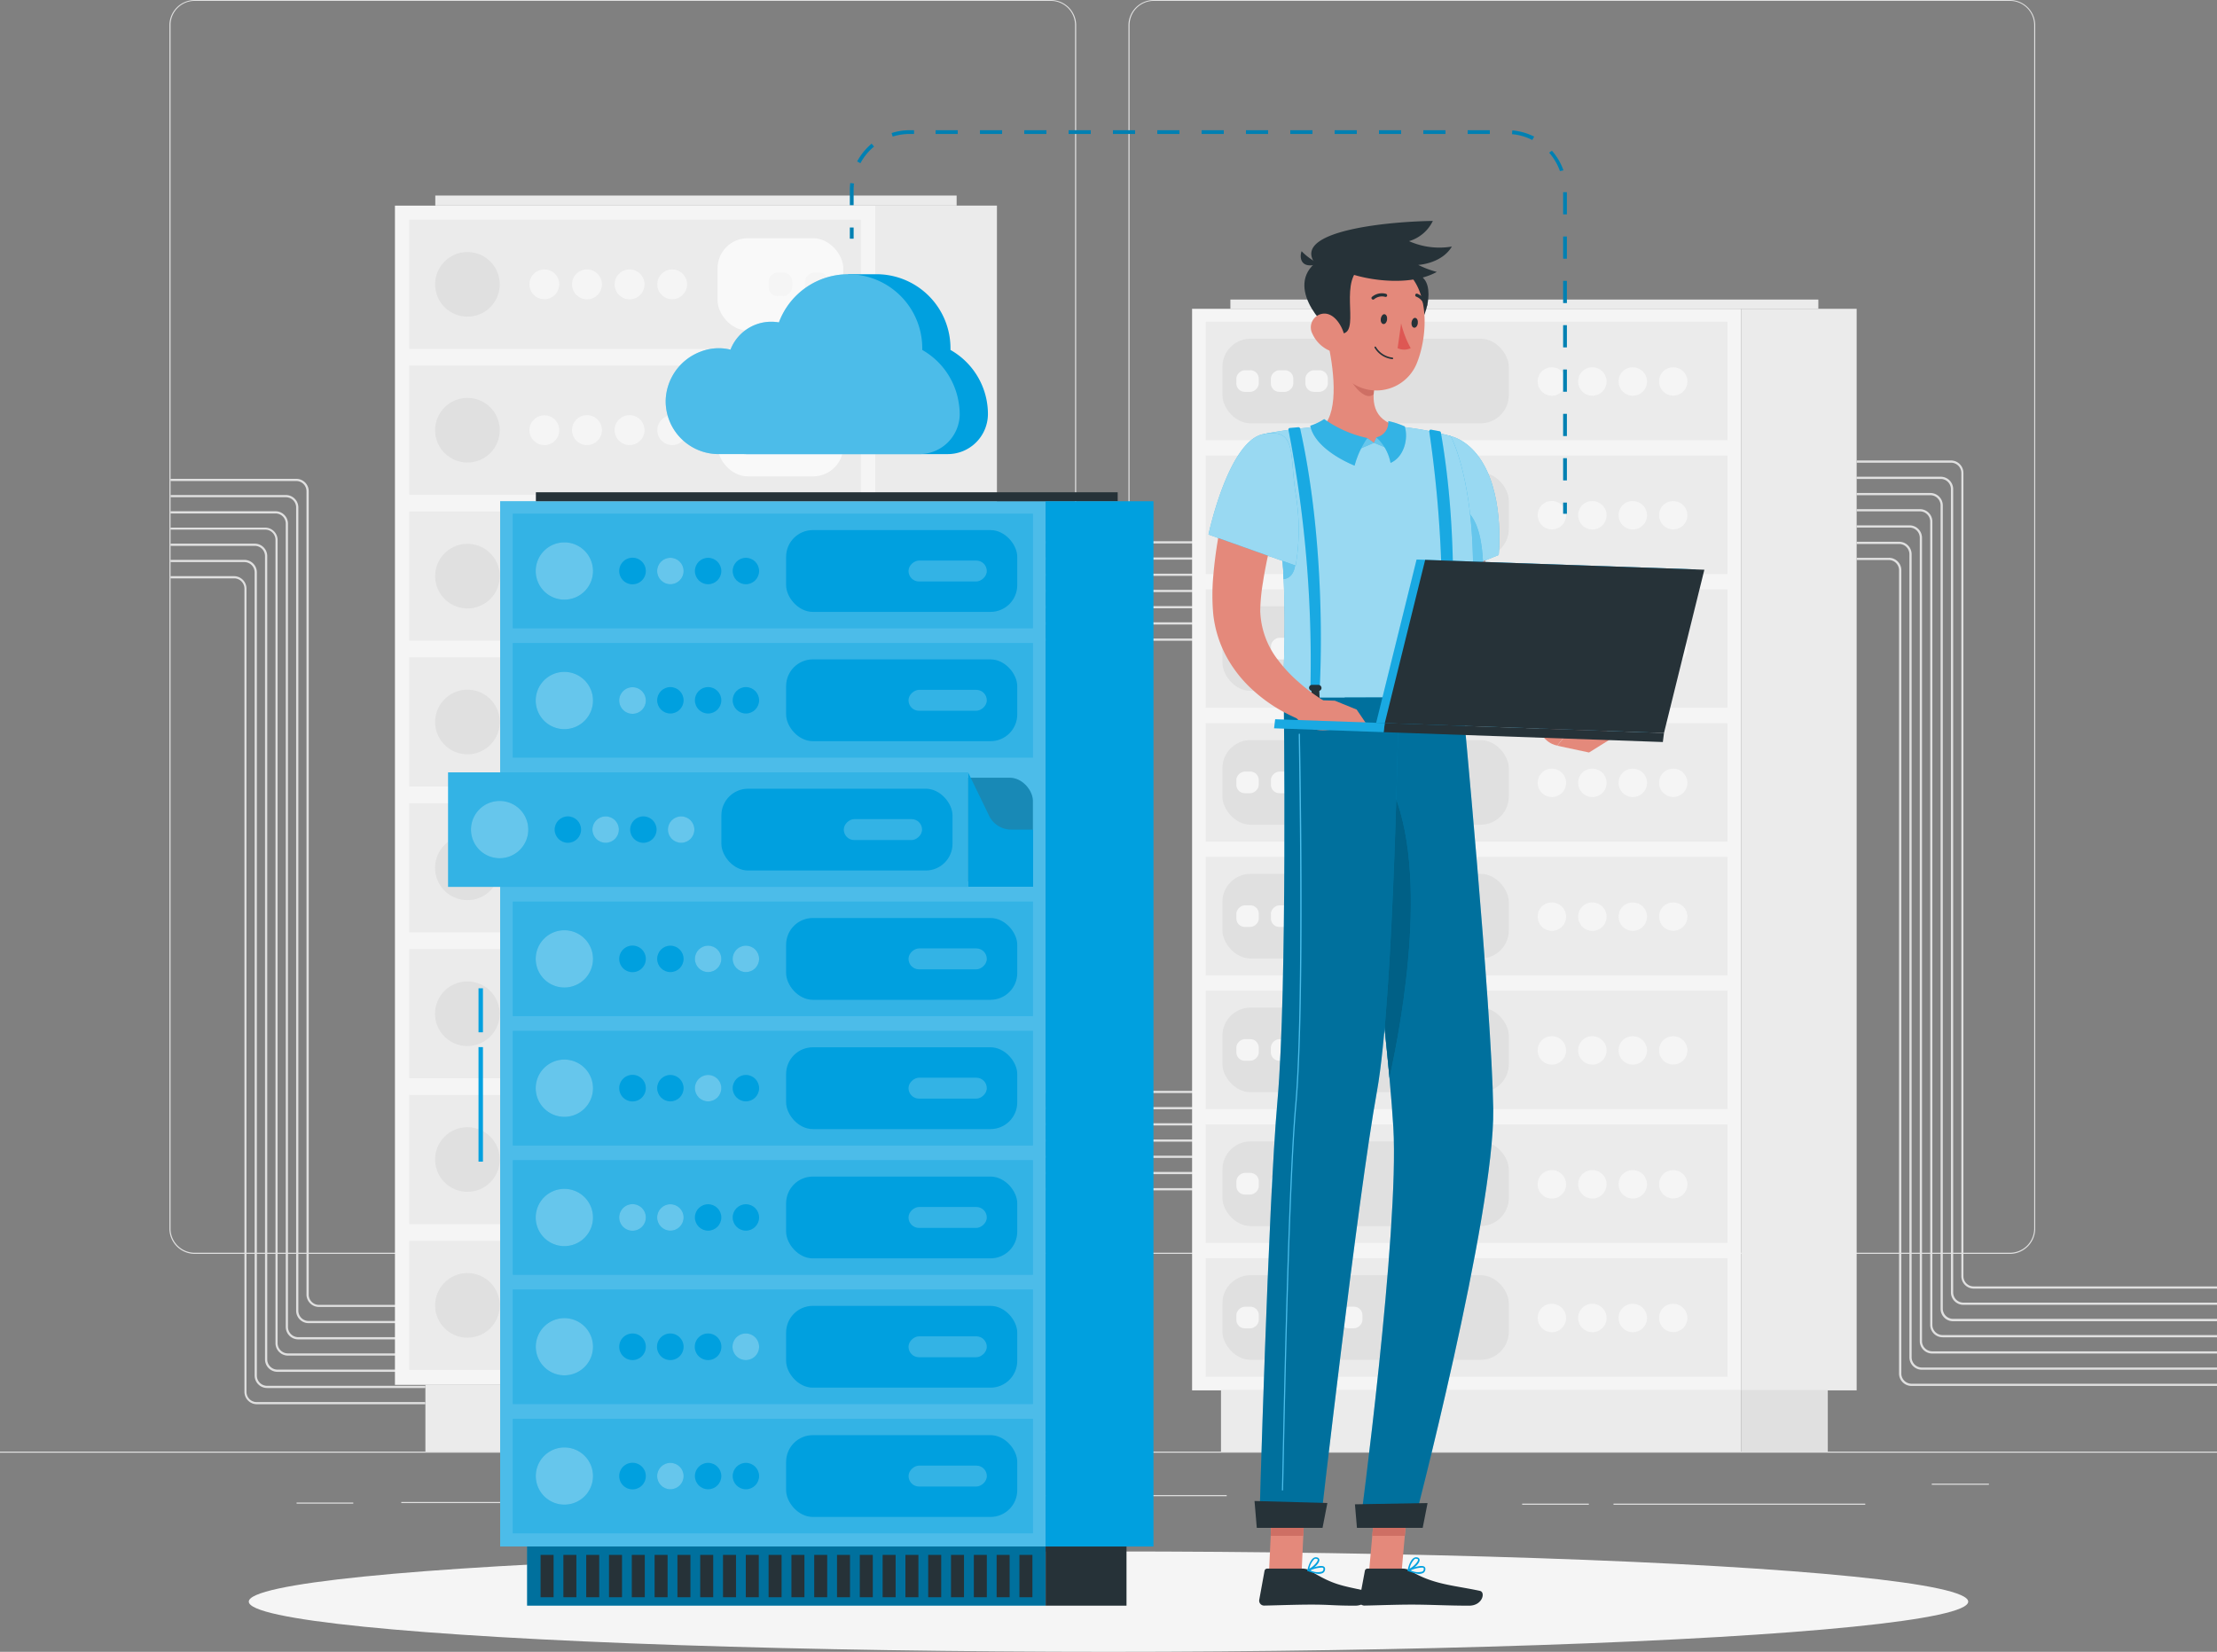 <svg xmlns="http://www.w3.org/2000/svg" width="312.408" height="232.781" viewBox="0 0 312.408 232.781">
  <rect x="0" y="0" width="312.408" height="232.781" fill="#808080" stroke="none"/>
  <g id="Server-rafiki" transform="translate(0 -55)">
    <g id="freepik--background-complete--inject-2" transform="translate(0 55)">
      <rect id="Rectangle_673" data-name="Rectangle 673" width="312.408" height="0.156" transform="translate(0 204.565)" fill="#e0e0e0"/>
      <rect id="Rectangle_674" data-name="Rectangle 674" width="30.385" height="0.156" transform="translate(56.546 211.663)" fill="#e0e0e0"/>
      <rect id="Rectangle_675" data-name="Rectangle 675" width="7.991" height="0.156" transform="translate(41.794 211.744)" fill="#e0e0e0"/>
      <rect id="Rectangle_676" data-name="Rectangle 676" width="9.354" height="0.156" transform="translate(121.664 210.694)" fill="#e0e0e0"/>
      <rect id="Rectangle_677" data-name="Rectangle 677" width="38.251" height="0.156" transform="translate(134.61 210.694)" fill="#e0e0e0"/>
      <rect id="Rectangle_678" data-name="Rectangle 678" width="35.477" height="0.156" transform="translate(227.364 211.9)" fill="#e0e0e0"/>
      <rect id="Rectangle_679" data-name="Rectangle 679" width="9.397" height="0.156" transform="translate(214.493 211.9)" fill="#e0e0e0"/>
      <rect id="Rectangle_680" data-name="Rectangle 680" width="8.054" height="0.156" transform="translate(272.214 209.082)" fill="#e0e0e0"/>
      <path id="Path_802" data-name="Path 802" d="M162.417,231.7H41.771a3.568,3.568,0,0,1-3.561-3.568V58.536A3.568,3.568,0,0,1,41.771,55H162.417a3.568,3.568,0,0,1,3.568,3.568V228.13A3.568,3.568,0,0,1,162.417,231.7ZM41.771,55.125a3.411,3.411,0,0,0-3.405,3.411V228.13a3.411,3.411,0,0,0,3.405,3.411H162.417a3.418,3.418,0,0,0,3.411-3.411V58.536a3.418,3.418,0,0,0-3.412-3.411Z" transform="translate(-14.336 -55)" fill="#e0e0e0"/>
      <path id="Path_803" data-name="Path 803" d="M378.72,231.7H258.068a3.574,3.574,0,0,1-3.568-3.568V58.536A3.574,3.574,0,0,1,258.068,55H378.72a3.568,3.568,0,0,1,3.555,3.536V228.13A3.568,3.568,0,0,1,378.72,231.7ZM258.068,55.125a3.418,3.418,0,0,0-3.412,3.411V228.13a3.418,3.418,0,0,0,3.412,3.411H378.72a3.418,3.418,0,0,0,3.411-3.411V58.536a3.418,3.418,0,0,0-3.411-3.411Z" transform="translate(-95.484 -55)" fill="#e0e0e0"/>
      <path id="Path_804" data-name="Path 804" d="M469.509,297.513h-43.05a1.756,1.756,0,0,1-1.756-1.75v-113.2a1.443,1.443,0,0,0-1.443-1.443h-4.53v-.312h4.542a1.756,1.756,0,0,1,1.756,1.756v113.2a1.443,1.443,0,0,0,1.443,1.437h43.037Z" transform="translate(-157.101 -102.202)" fill="#e0e0e0"/>
      <path id="Path_805" data-name="Path 805" d="M469.509,293.874H427.921a1.756,1.756,0,0,1-1.756-1.756V178.946a1.443,1.443,0,0,0-1.437-1.443h-6v-.312h6a1.756,1.756,0,0,1,1.749,1.756V292.119a1.45,1.45,0,0,0,1.443,1.443h41.588Z" transform="translate(-157.101 -100.844)" fill="#e0e0e0"/>
      <path id="Path_806" data-name="Path 806" d="M469.509,290.2H429.383a1.756,1.756,0,0,1-1.756-1.756v-113.2a1.443,1.443,0,0,0-1.437-1.443h-7.46v-.312h7.46a1.756,1.756,0,0,1,1.749,1.756v113.2a1.45,1.45,0,0,0,1.443,1.443h40.126Z" transform="translate(-157.101 -99.455)" fill="#e0e0e0"/>
      <path id="Path_807" data-name="Path 807" d="M469.509,286.543H430.845a1.756,1.756,0,0,1-1.75-1.756v-113.2a1.443,1.443,0,0,0-1.443-1.437H418.73v-.312h8.916a1.756,1.756,0,0,1,1.756,1.749v113.2a1.443,1.443,0,0,0,1.437,1.443h38.67Z" transform="translate(-157.101 -98.086)" fill="#e0e0e0"/>
      <path id="Path_808" data-name="Path 808" d="M469.509,282.912h-37.2a1.756,1.756,0,0,1-1.75-1.756V167.946a1.443,1.443,0,0,0-1.443-1.443H418.73v-.312h10.384a1.756,1.756,0,0,1,1.756,1.756V281.131a1.443,1.443,0,0,0,1.437,1.443h37.2Z" transform="translate(-157.101 -96.717)" fill="#e0e0e0"/>
      <path id="Path_809" data-name="Path 809" d="M469.494,279.223H433.761A1.756,1.756,0,0,1,432,277.467V164.276a1.443,1.443,0,0,0-1.443-1.443H418.69v-.312h11.872a1.756,1.756,0,0,1,1.756,1.756V277.467a1.437,1.437,0,0,0,1.443,1.443h35.733Z" transform="translate(-157.086 -95.34)" fill="#e0e0e0"/>
      <path id="Path_810" data-name="Path 810" d="M469.509,275.563H435.238a1.756,1.756,0,0,1-1.756-1.749v-113.2a1.45,1.45,0,0,0-1.443-1.443H418.73v-.312h13.29a1.756,1.756,0,0,1,1.756,1.756v113.2a1.437,1.437,0,0,0,1.443,1.437h34.29Z" transform="translate(-157.101 -93.967)" fill="#e0e0e0"/>
      <rect id="Rectangle_681" data-name="Rectangle 681" width="38.614" height="0.312" transform="translate(135.61 89.986)" fill="#e0e0e0"/>
      <rect id="Rectangle_682" data-name="Rectangle 682" width="38.614" height="0.312" transform="translate(135.61 87.699)" fill="#e0e0e0"/>
      <rect id="Rectangle_683" data-name="Rectangle 683" width="38.614" height="0.312" transform="translate(135.61 85.412)" fill="#e0e0e0"/>
      <rect id="Rectangle_684" data-name="Rectangle 684" width="38.614" height="0.312" transform="translate(135.61 83.126)" fill="#e0e0e0"/>
      <rect id="Rectangle_685" data-name="Rectangle 685" width="38.614" height="0.312" transform="translate(135.61 80.845)" fill="#e0e0e0"/>
      <rect id="Rectangle_686" data-name="Rectangle 686" width="38.614" height="0.312" transform="translate(135.61 78.558)" fill="#e0e0e0"/>
      <rect id="Rectangle_687" data-name="Rectangle 687" width="38.614" height="0.312" transform="translate(135.61 76.271)" fill="#e0e0e0"/>
      <rect id="Rectangle_688" data-name="Rectangle 688" width="38.614" height="0.312" transform="translate(135.61 167.438)" fill="#e0e0e0"/>
      <rect id="Rectangle_689" data-name="Rectangle 689" width="38.614" height="0.312" transform="translate(135.61 165.151)" fill="#e0e0e0"/>
      <rect id="Rectangle_690" data-name="Rectangle 690" width="38.614" height="0.312" transform="translate(135.61 162.865)" fill="#e0e0e0"/>
      <rect id="Rectangle_691" data-name="Rectangle 691" width="38.614" height="0.312" transform="translate(135.61 160.578)" fill="#e0e0e0"/>
      <rect id="Rectangle_692" data-name="Rectangle 692" width="38.614" height="0.312" transform="translate(135.61 158.291)" fill="#e0e0e0"/>
      <rect id="Rectangle_693" data-name="Rectangle 693" width="38.614" height="0.312" transform="translate(135.61 156.01)" fill="#e0e0e0"/>
      <rect id="Rectangle_694" data-name="Rectangle 694" width="38.614" height="0.312" transform="translate(135.61 153.724)" fill="#e0e0e0"/>
      <path id="Path_811" data-name="Path 811" d="M74.374,279.7h-15a1.756,1.756,0,0,1-1.756-1.731V164.749a1.437,1.437,0,0,0-1.437-1.443H38.46V163H56.186a1.749,1.749,0,0,1,1.749,1.756v113.21a1.443,1.443,0,0,0,1.443,1.443h15Z" transform="translate(-14.43 -95.52)" fill="#e0e0e0"/>
      <path id="Path_812" data-name="Path 812" d="M74.386,283.353H57.928a1.756,1.756,0,0,1-1.756-1.756V168.406a1.437,1.437,0,0,0-1.437-1.443H38.49v-.312H54.735a1.756,1.756,0,0,1,1.749,1.756V281.6a1.443,1.443,0,0,0,1.443,1.443H74.386Z" transform="translate(-14.441 -96.889)" fill="#e0e0e0"/>
      <path id="Path_813" data-name="Path 813" d="M74.374,287.013H56.455a1.756,1.756,0,0,1-1.756-1.756v-113.2a1.437,1.437,0,0,0-1.437-1.437H38.46v-.312h14.8a1.756,1.756,0,0,1,1.749,1.749v113.2a1.45,1.45,0,0,0,1.443,1.443h17.92Z" transform="translate(-14.43 -98.262)" fill="#e0e0e0"/>
      <path id="Path_814" data-name="Path 814" d="M74.374,290.684H55.005a1.756,1.756,0,0,1-1.756-1.756v-113.2a1.443,1.443,0,0,0-1.443-1.443H38.46V174H51.794a1.756,1.756,0,0,1,1.756,1.756V288.929a1.45,1.45,0,0,0,1.443,1.443H74.362Z" transform="translate(-14.43 -99.647)" fill="#e0e0e0"/>
      <path id="Path_815" data-name="Path 815" d="M74.374,294.329H53.531a1.756,1.756,0,0,1-1.756-1.756v-113.2a1.443,1.443,0,0,0-1.443-1.443H38.46v-.312H50.332a1.756,1.756,0,0,1,1.756,1.756v113.2a1.45,1.45,0,0,0,1.443,1.443H74.374Z" transform="translate(-14.43 -101.005)" fill="#e0e0e0"/>
      <path id="Path_816" data-name="Path 816" d="M74.374,297.983H52.069a1.756,1.756,0,0,1-1.756-1.749v-113.2a1.45,1.45,0,0,0-1.443-1.443H38.46v-.312H48.869a1.756,1.756,0,0,1,1.756,1.756v113.2a1.443,1.443,0,0,0,1.443,1.437H74.374Z" transform="translate(-14.43 -102.378)" fill="#e0e0e0"/>
      <path id="Path_817" data-name="Path 817" d="M74.374,301.643H50.631a1.756,1.756,0,0,1-1.756-1.75V186.7a1.45,1.45,0,0,0-1.443-1.443H38.46v-.312h8.947a1.756,1.756,0,0,1,1.756,1.756v113.2a1.437,1.437,0,0,0,1.443,1.437H74.349Z" transform="translate(-14.43 -103.751)" fill="#e0e0e0"/>
      <rect id="Rectangle_695" data-name="Rectangle 695" width="63.394" height="9.403" transform="translate(59.945 195.155)" fill="#ebebeb"/>
      <rect id="Rectangle_696" data-name="Rectangle 696" width="12.859" height="9.403" transform="translate(136.197 204.565) rotate(180)" fill="#e0e0e0"/>
      <rect id="Rectangle_697" data-name="Rectangle 697" width="67.686" height="166.182" transform="translate(55.652 28.979)" fill="#f5f5f5"/>
      <rect id="Rectangle_698" data-name="Rectangle 698" width="73.466" height="1.418" transform="translate(61.338 27.554)" fill="#ebebeb"/>
      <rect id="Rectangle_699" data-name="Rectangle 699" width="17.145" height="166.182" transform="translate(140.484 195.155) rotate(180)" fill="#ebebeb"/>
      <rect id="Rectangle_700" data-name="Rectangle 700" width="63.65" height="18.207" transform="translate(57.671 30.966)" fill="#ebebeb"/>
      <rect id="Rectangle_701" data-name="Rectangle 701" width="63.65" height="18.207" transform="translate(57.671 174.855)" fill="#ebebeb"/>
      <rect id="Rectangle_702" data-name="Rectangle 702" width="63.65" height="18.207" transform="translate(57.671 154.298)" fill="#ebebeb"/>
      <rect id="Rectangle_703" data-name="Rectangle 703" width="63.65" height="18.207" transform="translate(57.671 133.748)" fill="#ebebeb"/>
      <rect id="Rectangle_704" data-name="Rectangle 704" width="63.65" height="18.207" transform="translate(57.671 113.192)" fill="#ebebeb"/>
      <rect id="Rectangle_705" data-name="Rectangle 705" width="63.65" height="18.207" transform="translate(57.671 92.635)" fill="#ebebeb"/>
      <rect id="Rectangle_706" data-name="Rectangle 706" width="63.65" height="18.207" transform="translate(57.671 72.079)" fill="#ebebeb"/>
      <rect id="Rectangle_707" data-name="Rectangle 707" width="63.65" height="18.207" transform="translate(57.671 51.522)" fill="#ebebeb"/>
      <rect id="Rectangle_708" data-name="Rectangle 708" width="17.72" height="13.009" rx="4.25" transform="translate(101.114 33.571)" fill="#fff" opacity="0.7"/>
      <rect id="Rectangle_709" data-name="Rectangle 709" width="3.324" height="3.33" rx="1.28" transform="translate(116.766 38.414) rotate(90)" fill="#f5f5f5"/>
      <rect id="Rectangle_710" data-name="Rectangle 710" width="17.72" height="13.009" rx="4.25" transform="translate(101.114 54.122)" fill="#fff" opacity="0.7"/>
      <rect id="Rectangle_711" data-name="Rectangle 711" width="3.324" height="3.33" rx="1.28" transform="translate(116.766 58.97) rotate(90)" fill="#f5f5f5"/>
      <rect id="Rectangle_712" data-name="Rectangle 712" width="17.72" height="13.009" rx="4.25" transform="translate(101.114 74.678)" fill="#fff" opacity="0.7"/>
      <rect id="Rectangle_713" data-name="Rectangle 713" width="3.324" height="3.33" rx="1.28" transform="translate(116.766 79.527) rotate(90)" fill="#f5f5f5"/>
      <rect id="Rectangle_714" data-name="Rectangle 714" width="17.72" height="13.009" rx="4.25" transform="translate(101.114 95.235)" fill="#fff" opacity="0.7"/>
      <rect id="Rectangle_715" data-name="Rectangle 715" width="3.324" height="3.33" rx="1.28" transform="translate(116.766 100.077) rotate(90)" fill="#f5f5f5"/>
      <rect id="Rectangle_716" data-name="Rectangle 716" width="17.72" height="13.009" rx="4.25" transform="translate(101.114 115.791)" fill="#fff" opacity="0.7"/>
      <rect id="Rectangle_717" data-name="Rectangle 717" width="3.324" height="3.33" rx="1.28" transform="translate(116.766 120.633) rotate(90)" fill="#f5f5f5"/>
      <rect id="Rectangle_718" data-name="Rectangle 718" width="17.72" height="13.009" rx="4.25" transform="translate(101.114 136.347)" fill="#fff" opacity="0.7"/>
      <rect id="Rectangle_719" data-name="Rectangle 719" width="3.324" height="3.33" rx="1.28" transform="translate(116.766 141.19) rotate(90)" fill="#f5f5f5"/>
      <rect id="Rectangle_720" data-name="Rectangle 720" width="17.72" height="13.009" rx="4.25" transform="translate(101.114 156.904)" fill="#fff" opacity="0.7"/>
      <rect id="Rectangle_721" data-name="Rectangle 721" width="3.324" height="3.33" rx="1.28" transform="translate(116.766 161.746) rotate(90)" fill="#f5f5f5"/>
      <rect id="Rectangle_722" data-name="Rectangle 722" width="17.72" height="13.009" rx="4.25" transform="translate(101.114 177.454)" fill="#fff" opacity="0.7"/>
      <rect id="Rectangle_723" data-name="Rectangle 723" width="3.324" height="3.33" rx="1.28" transform="translate(116.766 182.303) rotate(90)" fill="#f5f5f5"/>
      <rect id="Rectangle_724" data-name="Rectangle 724" width="3.324" height="3.33" rx="1.28" transform="translate(111.636 38.407) rotate(90)" fill="#f5f5f5"/>
      <rect id="Rectangle_725" data-name="Rectangle 725" width="3.324" height="3.33" rx="1.28" transform="translate(111.636 58.964) rotate(90)" fill="#f5f5f5"/>
      <rect id="Rectangle_726" data-name="Rectangle 726" width="3.324" height="3.33" rx="1.28" transform="translate(111.636 79.52) rotate(90)" fill="#f5f5f5"/>
      <rect id="Rectangle_727" data-name="Rectangle 727" width="3.324" height="3.33" rx="1.28" transform="translate(111.636 100.077) rotate(90)" fill="#f5f5f5"/>
      <rect id="Rectangle_728" data-name="Rectangle 728" width="3.324" height="3.33" rx="1.28" transform="translate(111.642 120.633) rotate(90)" fill="#f5f5f5"/>
      <rect id="Rectangle_729" data-name="Rectangle 729" width="3.324" height="3.33" rx="1.28" transform="translate(111.642 141.19) rotate(90)" fill="#f5f5f5"/>
      <rect id="Rectangle_730" data-name="Rectangle 730" width="3.324" height="3.33" rx="1.28" transform="translate(111.636 161.74) rotate(90)" fill="#f5f5f5"/>
      <rect id="Rectangle_731" data-name="Rectangle 731" width="3.324" height="3.33" rx="1.28" transform="translate(111.636 182.296) rotate(90)" fill="#f5f5f5"/>
      <circle id="Ellipse_17" data-name="Ellipse 17" cx="2.099" cy="2.099" r="2.099" transform="translate(92.623 37.97)" fill="#f5f5f5"/>
      <path id="Path_818" data-name="Path 818" d="M142.831,117.869a2.106,2.106,0,1,1-2.106-2.1,2.106,2.106,0,0,1,2.106,2.1Z" transform="translate(-52.008 -77.8)" fill="#f5f5f5"/>
      <path id="Path_819" data-name="Path 819" d="M133.221,117.869a2.106,2.106,0,1,1-2.106-2.1,2.106,2.106,0,0,1,2.106,2.1Z" transform="translate(-48.402 -77.8)" fill="#f5f5f5"/>
      <circle id="Ellipse_18" data-name="Ellipse 18" cx="2.099" cy="2.099" r="2.099" transform="translate(74.609 37.97)" fill="#f5f5f5"/>
      <circle id="Ellipse_19" data-name="Ellipse 19" cx="2.099" cy="2.099" r="2.099" transform="translate(92.623 58.527)" fill="#f5f5f5"/>
      <path id="Path_820" data-name="Path 820" d="M142.831,150.739a2.106,2.106,0,1,1-2.106-2.1A2.106,2.106,0,0,1,142.831,150.739Z" transform="translate(-52.008 -90.132)" fill="#f5f5f5"/>
      <path id="Path_821" data-name="Path 821" d="M133.221,150.739a2.106,2.106,0,1,1-2.106-2.1,2.106,2.106,0,0,1,2.106,2.1Z" transform="translate(-48.402 -90.132)" fill="#f5f5f5"/>
      <circle id="Ellipse_20" data-name="Ellipse 20" cx="2.099" cy="2.099" r="2.099" transform="translate(74.609 58.527)" fill="#f5f5f5"/>
      <path id="Path_822" data-name="Path 822" d="M152.471,183.669a2.1,2.1,0,1,1-.617-1.487,2.106,2.106,0,0,1,.617,1.487Z" transform="translate(-55.625 -102.487)" fill="#f5f5f5"/>
      <path id="Path_823" data-name="Path 823" d="M142.831,183.669a2.1,2.1,0,1,1-.617-1.487A2.106,2.106,0,0,1,142.831,183.669Z" transform="translate(-52.008 -102.487)" fill="#f5f5f5"/>
      <path id="Path_824" data-name="Path 824" d="M133.221,183.669a2.1,2.1,0,1,1-.617-1.487A2.106,2.106,0,0,1,133.221,183.669Z" transform="translate(-48.402 -102.487)" fill="#f5f5f5"/>
      <path id="Path_825" data-name="Path 825" d="M123.611,183.669a2.1,2.1,0,1,1-.617-1.487A2.106,2.106,0,0,1,123.611,183.669Z" transform="translate(-44.797 -102.487)" fill="#f5f5f5"/>
      <path id="Path_826" data-name="Path 826" d="M152.471,216.569a2.1,2.1,0,1,1-.617-1.487,2.106,2.106,0,0,1,.617,1.487Z" transform="translate(-55.625 -114.83)" fill="#f5f5f5"/>
      <path id="Path_827" data-name="Path 827" d="M142.831,216.569a2.1,2.1,0,1,1-.617-1.487A2.106,2.106,0,0,1,142.831,216.569Z" transform="translate(-52.008 -114.83)" fill="#f5f5f5"/>
      <path id="Path_828" data-name="Path 828" d="M133.221,216.569a2.1,2.1,0,1,1-.617-1.487A2.106,2.106,0,0,1,133.221,216.569Z" transform="translate(-48.402 -114.83)" fill="#f5f5f5"/>
      <path id="Path_829" data-name="Path 829" d="M123.611,216.569a2.1,2.1,0,1,1-.617-1.487A2.106,2.106,0,0,1,123.611,216.569Z" transform="translate(-44.797 -114.83)" fill="#f5f5f5"/>
      <path id="Path_830" data-name="Path 830" d="M152.471,249.466a2.1,2.1,0,1,1-.615-1.491A2.106,2.106,0,0,1,152.471,249.466Z" transform="translate(-55.625 -127.17)" fill="#f5f5f5"/>
      <path id="Path_831" data-name="Path 831" d="M142.831,249.466a2.1,2.1,0,1,1-.615-1.491A2.106,2.106,0,0,1,142.831,249.466Z" transform="translate(-52.008 -127.17)" fill="#f5f5f5"/>
      <path id="Path_832" data-name="Path 832" d="M133.221,249.466a2.1,2.1,0,1,1-.615-1.491,2.106,2.106,0,0,1,.615,1.491Z" transform="translate(-48.402 -127.17)" fill="#f5f5f5"/>
      <path id="Path_833" data-name="Path 833" d="M123.611,249.466a2.1,2.1,0,1,1-.615-1.491A2.106,2.106,0,0,1,123.611,249.466Z" transform="translate(-44.797 -127.17)" fill="#f5f5f5"/>
      <path id="Path_834" data-name="Path 834" d="M152.471,282.366a2.106,2.106,0,1,1-2.106-2.106A2.106,2.106,0,0,1,152.471,282.366Z" transform="translate(-55.625 -139.514)" fill="#f5f5f5"/>
      <path id="Path_835" data-name="Path 835" d="M142.831,282.366a2.106,2.106,0,1,1-2.106-2.106A2.106,2.106,0,0,1,142.831,282.366Z" transform="translate(-52.008 -139.514)" fill="#f5f5f5"/>
      <path id="Path_836" data-name="Path 836" d="M133.221,282.366a2.106,2.106,0,1,1-2.106-2.106,2.106,2.106,0,0,1,2.106,2.106Z" transform="translate(-48.402 -139.514)" fill="#f5f5f5"/>
      <path id="Path_837" data-name="Path 837" d="M123.611,282.366a2.106,2.106,0,1,1-2.106-2.106A2.106,2.106,0,0,1,123.611,282.366Z" transform="translate(-44.797 -139.514)" fill="#f5f5f5"/>
      <circle id="Ellipse_21" data-name="Ellipse 21" cx="2.099" cy="2.099" r="2.099" transform="translate(92.623 161.303)" fill="#f5f5f5"/>
      <path id="Path_838" data-name="Path 838" d="M142.831,315.259a2.106,2.106,0,1,1-2.106-2.1,2.106,2.106,0,0,1,2.106,2.1Z" transform="translate(-52.008 -151.857)" fill="#f5f5f5"/>
      <path id="Path_839" data-name="Path 839" d="M133.221,315.259a2.106,2.106,0,1,1-2.106-2.1,2.106,2.106,0,0,1,2.106,2.1Z" transform="translate(-48.402 -151.857)" fill="#f5f5f5"/>
      <circle id="Ellipse_22" data-name="Ellipse 22" cx="2.099" cy="2.099" r="2.099" transform="translate(74.609 161.303)" fill="#f5f5f5"/>
      <circle id="Ellipse_23" data-name="Ellipse 23" cx="2.099" cy="2.099" r="2.099" transform="translate(92.623 181.859)" fill="#f5f5f5"/>
      <path id="Path_840" data-name="Path 840" d="M142.831,348.159a2.106,2.106,0,1,1-2.106-2.1A2.106,2.106,0,0,1,142.831,348.159Z" transform="translate(-52.008 -164.201)" fill="#f5f5f5"/>
      <path id="Path_841" data-name="Path 841" d="M133.221,348.159a2.106,2.106,0,1,1-2.106-2.1,2.106,2.106,0,0,1,2.106,2.1Z" transform="translate(-48.402 -164.201)" fill="#f5f5f5"/>
      <circle id="Ellipse_24" data-name="Ellipse 24" cx="2.099" cy="2.099" r="2.099" transform="translate(74.609 181.859)" fill="#f5f5f5"/>
      <circle id="Ellipse_25" data-name="Ellipse 25" cx="4.555" cy="4.555" r="4.555" transform="translate(61.313 35.515)" fill="#e0e0e0"/>
      <circle id="Ellipse_26" data-name="Ellipse 26" cx="4.555" cy="4.555" r="4.555" transform="translate(61.313 56.071)" fill="#e0e0e0"/>
      <circle id="Ellipse_27" data-name="Ellipse 27" cx="4.555" cy="4.555" r="4.555" transform="translate(60.648 84.958) rotate(-80.8)" fill="#e0e0e0"/>
      <circle id="Ellipse_28" data-name="Ellipse 28" cx="4.555" cy="4.555" r="4.555" transform="translate(60.646 105.515) rotate(-80.8)" fill="#e0e0e0"/>
      <circle id="Ellipse_29" data-name="Ellipse 29" cx="4.555" cy="4.555" r="4.555" transform="translate(59.914 119.826) rotate(-22.39)" fill="#e0e0e0"/>
      <circle id="Ellipse_30" data-name="Ellipse 30" cx="4.555" cy="4.555" r="4.555" transform="translate(59.909 140.383) rotate(-22.39)" fill="#e0e0e0"/>
      <circle id="Ellipse_31" data-name="Ellipse 31" cx="4.555" cy="4.555" r="4.555" transform="translate(61.313 158.847)" fill="#e0e0e0"/>
      <circle id="Ellipse_32" data-name="Ellipse 32" cx="4.555" cy="4.555" r="4.555" transform="translate(61.313 179.404)" fill="#e0e0e0"/>
      <rect id="Rectangle_732" data-name="Rectangle 732" width="73.297" height="8.629" transform="translate(172.056 195.936)" fill="#ebebeb"/>
      <rect id="Rectangle_733" data-name="Rectangle 733" width="12.209" height="8.629" transform="translate(257.562 204.565) rotate(180)" fill="#e0e0e0"/>
      <rect id="Rectangle_734" data-name="Rectangle 734" width="77.365" height="152.418" transform="translate(167.982 43.518)" fill="#f5f5f5"/>
      <rect id="Rectangle_735" data-name="Rectangle 735" width="82.851" height="1.306" transform="translate(173.38 42.213)" fill="#ebebeb"/>
      <rect id="Rectangle_736" data-name="Rectangle 736" width="16.283" height="152.418" transform="translate(261.629 195.936) rotate(180)" fill="#ebebeb"/>
      <rect id="Rectangle_737" data-name="Rectangle 737" width="73.535" height="16.701" transform="translate(243.435 62.044) rotate(180)" fill="#ebebeb"/>
      <rect id="Rectangle_738" data-name="Rectangle 738" width="73.535" height="16.701" transform="translate(243.435 194.018) rotate(180)" fill="#ebebeb"/>
      <rect id="Rectangle_739" data-name="Rectangle 739" width="73.535" height="16.701" transform="translate(243.435 175.161) rotate(180)" fill="#ebebeb"/>
      <rect id="Rectangle_740" data-name="Rectangle 740" width="73.535" height="16.701" transform="translate(243.435 156.31) rotate(180)" fill="#ebebeb"/>
      <rect id="Rectangle_741" data-name="Rectangle 741" width="73.535" height="16.701" transform="translate(243.435 137.453) rotate(180)" fill="#ebebeb"/>
      <rect id="Rectangle_742" data-name="Rectangle 742" width="73.535" height="16.701" transform="translate(243.435 118.609) rotate(180)" fill="#ebebeb"/>
      <rect id="Rectangle_743" data-name="Rectangle 743" width="73.535" height="16.701" transform="translate(243.435 99.752) rotate(180)" fill="#ebebeb"/>
      <rect id="Rectangle_744" data-name="Rectangle 744" width="73.535" height="16.701" transform="translate(243.435 80.901) rotate(180)" fill="#ebebeb"/>
      <rect id="Rectangle_745" data-name="Rectangle 745" width="40.357" height="11.928" rx="3.97" transform="translate(212.613 59.657) rotate(180)" fill="#e0e0e0"/>
      <rect id="Rectangle_746" data-name="Rectangle 746" width="3.049" height="3.162" rx="1.19" transform="translate(177.379 52.172) rotate(90)" fill="#f5f5f5"/>
      <rect id="Rectangle_747" data-name="Rectangle 747" width="40.357" height="11.928" rx="3.97" transform="translate(212.613 78.514) rotate(180)" fill="#e0e0e0"/>
      <rect id="Rectangle_748" data-name="Rectangle 748" width="3.049" height="3.162" rx="1.19" transform="translate(177.385 71.023) rotate(90)" fill="#f5f5f5"/>
      <rect id="Rectangle_749" data-name="Rectangle 749" width="40.357" height="11.928" rx="3.97" transform="translate(212.613 97.365) rotate(180)" fill="#e0e0e0"/>
      <rect id="Rectangle_750" data-name="Rectangle 750" width="3.049" height="3.162" rx="1.19" transform="translate(177.385 89.88) rotate(90)" fill="#f5f5f5"/>
      <rect id="Rectangle_751" data-name="Rectangle 751" width="40.357" height="11.928" rx="3.97" transform="translate(212.613 116.222) rotate(180)" fill="#e0e0e0"/>
      <rect id="Rectangle_752" data-name="Rectangle 752" width="3.049" height="3.162" rx="1.19" transform="translate(177.379 108.731) rotate(90)" fill="#f5f5f5"/>
      <rect id="Rectangle_753" data-name="Rectangle 753" width="40.357" height="11.928" rx="3.97" transform="translate(212.613 135.073) rotate(180)" fill="#e0e0e0"/>
      <rect id="Rectangle_754" data-name="Rectangle 754" width="3.049" height="3.162" rx="1.19" transform="translate(177.385 127.581) rotate(90)" fill="#f5f5f5"/>
      <rect id="Rectangle_755" data-name="Rectangle 755" width="40.357" height="11.928" rx="3.97" transform="translate(212.613 153.923) rotate(180)" fill="#e0e0e0"/>
      <rect id="Rectangle_756" data-name="Rectangle 756" width="3.049" height="3.162" rx="1.19" transform="translate(177.379 146.438) rotate(90)" fill="#f5f5f5"/>
      <rect id="Rectangle_757" data-name="Rectangle 757" width="40.357" height="11.928" rx="3.97" transform="translate(212.613 172.78) rotate(180)" fill="#e0e0e0"/>
      <rect id="Rectangle_758" data-name="Rectangle 758" width="3.049" height="3.162" rx="1.19" transform="translate(177.385 165.289) rotate(90)" fill="#f5f5f5"/>
      <rect id="Rectangle_759" data-name="Rectangle 759" width="40.357" height="11.928" rx="3.97" transform="translate(212.613 191.631) rotate(180)" fill="#e0e0e0"/>
      <rect id="Rectangle_760" data-name="Rectangle 760" width="3.049" height="3.162" rx="1.19" transform="translate(177.385 184.146) rotate(90)" fill="#f5f5f5"/>
      <rect id="Rectangle_761" data-name="Rectangle 761" width="3.049" height="3.162" rx="1.19" transform="translate(182.246 52.172) rotate(90)" fill="#f5f5f5"/>
      <rect id="Rectangle_762" data-name="Rectangle 762" width="3.049" height="3.162" rx="1.19" transform="translate(182.253 71.023) rotate(90)" fill="#f5f5f5"/>
      <rect id="Rectangle_763" data-name="Rectangle 763" width="3.049" height="3.162" rx="1.19" transform="translate(182.253 89.88) rotate(90)" fill="#f5f5f5"/>
      <rect id="Rectangle_764" data-name="Rectangle 764" width="3.049" height="3.162" rx="1.19" transform="translate(182.253 108.731) rotate(90)" fill="#f5f5f5"/>
      <rect id="Rectangle_765" data-name="Rectangle 765" width="3.049" height="3.162" rx="1.19" transform="translate(182.253 127.581) rotate(90)" fill="#f5f5f5"/>
      <rect id="Rectangle_766" data-name="Rectangle 766" width="3.049" height="3.162" rx="1.19" transform="translate(182.246 146.438) rotate(90)" fill="#f5f5f5"/>
      <rect id="Rectangle_767" data-name="Rectangle 767" width="3.049" height="3.162" rx="1.19" transform="translate(182.253 165.289) rotate(90)" fill="#f5f5f5"/>
      <rect id="Rectangle_768" data-name="Rectangle 768" width="3.049" height="3.162" rx="1.19" transform="translate(182.253 184.146) rotate(90)" fill="#f5f5f5"/>
      <rect id="Rectangle_769" data-name="Rectangle 769" width="3.049" height="3.162" rx="1.19" transform="translate(187.114 52.172) rotate(90)" fill="#f5f5f5"/>
      <rect id="Rectangle_770" data-name="Rectangle 770" width="3.049" height="3.162" rx="1.19" transform="translate(187.12 71.023) rotate(90)" fill="#f5f5f5"/>
      <rect id="Rectangle_771" data-name="Rectangle 771" width="3.049" height="3.162" rx="1.19" transform="translate(187.12 89.874) rotate(90)" fill="#f5f5f5"/>
      <rect id="Rectangle_772" data-name="Rectangle 772" width="3.049" height="3.162" rx="1.19" transform="translate(187.12 108.731) rotate(90)" fill="#f5f5f5"/>
      <rect id="Rectangle_773" data-name="Rectangle 773" width="3.049" height="3.162" rx="1.19" transform="translate(187.12 127.581) rotate(90)" fill="#f5f5f5"/>
      <rect id="Rectangle_774" data-name="Rectangle 774" width="3.049" height="3.162" rx="1.19" transform="translate(187.114 146.438) rotate(90)" fill="#f5f5f5"/>
      <rect id="Rectangle_775" data-name="Rectangle 775" width="3.049" height="3.162" rx="1.19" transform="translate(187.12 165.289) rotate(90)" fill="#f5f5f5"/>
      <rect id="Rectangle_776" data-name="Rectangle 776" width="3.049" height="3.162" rx="1.19" transform="translate(187.12 184.14) rotate(90)" fill="#f5f5f5"/>
      <rect id="Rectangle_777" data-name="Rectangle 777" width="3.049" height="3.162" rx="1.19" transform="translate(191.987 52.172) rotate(90)" fill="#f5f5f5"/>
      <rect id="Rectangle_778" data-name="Rectangle 778" width="3.049" height="3.162" rx="1.19" transform="translate(191.987 71.023) rotate(90)" fill="#f5f5f5"/>
      <rect id="Rectangle_779" data-name="Rectangle 779" width="3.049" height="3.162" rx="1.19" transform="translate(191.987 89.874) rotate(90)" fill="#f5f5f5"/>
      <rect id="Rectangle_780" data-name="Rectangle 780" width="3.049" height="3.162" rx="1.19" transform="translate(191.987 108.731) rotate(90)" fill="#f5f5f5"/>
      <rect id="Rectangle_781" data-name="Rectangle 781" width="3.049" height="3.162" rx="1.19" transform="translate(191.987 127.581) rotate(90)" fill="#f5f5f5"/>
      <rect id="Rectangle_782" data-name="Rectangle 782" width="3.049" height="3.162" rx="1.19" transform="translate(191.987 146.438) rotate(90)" fill="#f5f5f5"/>
      <rect id="Rectangle_783" data-name="Rectangle 783" width="3.049" height="3.162" rx="1.19" transform="translate(191.987 165.289) rotate(90)" fill="#f5f5f5"/>
      <rect id="Rectangle_784" data-name="Rectangle 784" width="3.049" height="3.162" rx="1.19" transform="translate(191.987 184.14) rotate(90)" fill="#f5f5f5"/>
      <path id="Path_842" data-name="Path 842" d="M346.8,139.78a2,2,0,1,0,2-1.931,1.962,1.962,0,0,0-2,1.931Z" transform="translate(-130.113 -86.084)" fill="#f5f5f5"/>
      <path id="Path_843" data-name="Path 843" d="M355.929,139.781a2,2,0,1,0,1.993-1.931A1.962,1.962,0,0,0,355.929,139.781Z" transform="translate(-133.538 -86.084)" fill="#f5f5f5"/>
      <path id="Path_844" data-name="Path 844" d="M365.049,139.78a2,2,0,1,0,2-1.931,1.962,1.962,0,0,0-2,1.931Z" transform="translate(-136.96 -86.084)" fill="#f5f5f5"/>
      <path id="Path_845" data-name="Path 845" d="M374.179,139.781a1.993,1.993,0,1,0,1.993-1.931,1.962,1.962,0,0,0-1.993,1.931Z" transform="translate(-140.386 -86.084)" fill="#f5f5f5"/>
      <path id="Path_846" data-name="Path 846" d="M346.8,169.943a2,2,0,1,0,2-1.943,1.962,1.962,0,0,0-2,1.943Z" transform="translate(-130.113 -97.396)" fill="#f5f5f5"/>
      <path id="Path_847" data-name="Path 847" d="M355.929,169.951a2,2,0,1,0,1.993-1.931A1.962,1.962,0,0,0,355.929,169.951Z" transform="translate(-133.538 -97.403)" fill="#f5f5f5"/>
      <path id="Path_848" data-name="Path 848" d="M365.049,169.95a2,2,0,1,0,2-1.931,1.962,1.962,0,0,0-2,1.931Z" transform="translate(-136.96 -97.403)" fill="#f5f5f5"/>
      <path id="Path_849" data-name="Path 849" d="M374.179,169.951a1.993,1.993,0,1,0,1.993-1.931,1.962,1.962,0,0,0-1.993,1.931Z" transform="translate(-140.386 -97.403)" fill="#f5f5f5"/>
      <path id="Path_850" data-name="Path 850" d="M346.8,200.124a2,2,0,1,0,2-1.924A1.962,1.962,0,0,0,346.8,200.124Z" transform="translate(-130.113 -108.726)" fill="#f5f5f5"/>
      <path id="Path_851" data-name="Path 851" d="M355.929,200.124a2,2,0,1,0,1.993-1.924,1.962,1.962,0,0,0-1.993,1.924Z" transform="translate(-133.538 -108.726)" fill="#f5f5f5"/>
      <path id="Path_852" data-name="Path 852" d="M365.049,200.124a2,2,0,1,0,2-1.924A1.962,1.962,0,0,0,365.049,200.124Z" transform="translate(-136.96 -108.726)" fill="#f5f5f5"/>
      <path id="Path_853" data-name="Path 853" d="M374.179,200.124a1.993,1.993,0,1,0,1.993-1.924A1.962,1.962,0,0,0,374.179,200.124Z" transform="translate(-140.385 -108.726)" fill="#f5f5f5"/>
      <path id="Path_854" data-name="Path 854" d="M346.8,230.3a2,2,0,1,0,2-1.931,1.962,1.962,0,0,0-2,1.931Z" transform="translate(-130.113 -120.045)" fill="#f5f5f5"/>
      <path id="Path_855" data-name="Path 855" d="M355.929,230.3a2,2,0,1,0,1.993-1.931A1.962,1.962,0,0,0,355.929,230.3Z" transform="translate(-133.538 -120.045)" fill="#f5f5f5"/>
      <path id="Path_856" data-name="Path 856" d="M365.049,230.3a2,2,0,1,0,2-1.931,1.962,1.962,0,0,0-2,1.931Z" transform="translate(-136.96 -120.045)" fill="#f5f5f5"/>
      <path id="Path_857" data-name="Path 857" d="M374.179,230.3a1.993,1.993,0,1,0,1.993-1.931,1.962,1.962,0,0,0-1.993,1.931Z" transform="translate(-140.386 -120.045)" fill="#f5f5f5"/>
      <path id="Path_858" data-name="Path 858" d="M346.8,260.474a2,2,0,1,0,2-1.924A1.962,1.962,0,0,0,346.8,260.474Z" transform="translate(-130.113 -131.368)" fill="#f5f5f5"/>
      <path id="Path_859" data-name="Path 859" d="M355.929,260.474a2,2,0,1,0,1.993-1.924,1.962,1.962,0,0,0-1.993,1.924Z" transform="translate(-133.538 -131.368)" fill="#f5f5f5"/>
      <path id="Path_860" data-name="Path 860" d="M365.049,260.474a2,2,0,1,0,2-1.924A1.962,1.962,0,0,0,365.049,260.474Z" transform="translate(-136.96 -131.368)" fill="#f5f5f5"/>
      <path id="Path_861" data-name="Path 861" d="M374.179,260.474a1.993,1.993,0,1,0,1.993-1.924,1.962,1.962,0,0,0-1.993,1.924Z" transform="translate(-140.385 -131.368)" fill="#f5f5f5"/>
      <path id="Path_862" data-name="Path 862" d="M346.8,290.65a2,2,0,1,0,2-1.931,1.962,1.962,0,0,0-2,1.931Z" transform="translate(-130.113 -142.688)" fill="#f5f5f5"/>
      <path id="Path_863" data-name="Path 863" d="M355.929,290.651a2,2,0,1,0,1.993-1.931A1.962,1.962,0,0,0,355.929,290.651Z" transform="translate(-133.538 -142.688)" fill="#f5f5f5"/>
      <path id="Path_864" data-name="Path 864" d="M365.049,290.65a2,2,0,1,0,2-1.931,1.962,1.962,0,0,0-2,1.931Z" transform="translate(-136.96 -142.688)" fill="#f5f5f5"/>
      <path id="Path_865" data-name="Path 865" d="M374.179,290.651a1.993,1.993,0,1,0,1.993-1.931,1.962,1.962,0,0,0-1.993,1.931Z" transform="translate(-140.386 -142.688)" fill="#f5f5f5"/>
      <path id="Path_866" data-name="Path 866" d="M346.8,320.844a2,2,0,1,0,2-1.924,1.962,1.962,0,0,0-2,1.924Z" transform="translate(-130.113 -154.018)" fill="#f5f5f5"/>
      <path id="Path_867" data-name="Path 867" d="M355.929,320.844a2,2,0,1,0,1.993-1.924,1.962,1.962,0,0,0-1.993,1.924Z" transform="translate(-133.538 -154.018)" fill="#f5f5f5"/>
      <path id="Path_868" data-name="Path 868" d="M365.049,320.844a2,2,0,1,0,2-1.924,1.962,1.962,0,0,0-2,1.924Z" transform="translate(-136.96 -154.018)" fill="#f5f5f5"/>
      <path id="Path_869" data-name="Path 869" d="M374.179,320.844a1.993,1.993,0,1,0,1.993-1.924A1.962,1.962,0,0,0,374.179,320.844Z" transform="translate(-140.385 -154.018)" fill="#f5f5f5"/>
      <path id="Path_870" data-name="Path 870" d="M346.8,350.994a2,2,0,1,0,2-1.924A1.962,1.962,0,0,0,346.8,350.994Z" transform="translate(-130.113 -165.33)" fill="#f5f5f5"/>
      <path id="Path_871" data-name="Path 871" d="M355.929,350.994a2,2,0,1,0,1.993-1.924,1.962,1.962,0,0,0-1.993,1.924Z" transform="translate(-133.538 -165.33)" fill="#f5f5f5"/>
      <path id="Path_872" data-name="Path 872" d="M365.049,350.994a2,2,0,1,0,2-1.924A1.962,1.962,0,0,0,365.049,350.994Z" transform="translate(-136.96 -165.33)" fill="#f5f5f5"/>
      <path id="Path_873" data-name="Path 873" d="M374.179,350.994a1.993,1.993,0,1,0,1.993-1.924A1.962,1.962,0,0,0,374.179,350.994Z" transform="translate(-140.385 -165.33)" fill="#f5f5f5"/>
    </g>
    <g id="freepik--Shadow--inject-2" transform="translate(35.058 273.636)">
      <ellipse id="Ellipse_33" data-name="Ellipse 33" cx="121.146" cy="7.073" rx="121.146" ry="7.073" fill="#f5f5f5"/>
    </g>
    <g id="freepik--Device--inject-2" transform="translate(63.144 124.373)">
      <rect id="Rectangle_785" data-name="Rectangle 785" width="73.06" height="8.335" transform="translate(11.134 148.563)" fill="#00a0df"/>
      <rect id="Rectangle_786" data-name="Rectangle 786" width="73.06" height="8.335" transform="translate(11.134 148.563)" opacity="0.3"/>
      <rect id="Rectangle_787" data-name="Rectangle 787" width="1.831" height="5.967" transform="translate(13.034 149.75)" fill="#263238"/>
      <rect id="Rectangle_788" data-name="Rectangle 788" width="1.831" height="5.967" transform="translate(16.245 149.75)" fill="#263238"/>
      <rect id="Rectangle_789" data-name="Rectangle 789" width="1.831" height="5.967" transform="translate(19.463 149.75)" fill="#263238"/>
      <rect id="Rectangle_790" data-name="Rectangle 790" width="1.831" height="5.967" transform="translate(22.675 149.75)" fill="#263238"/>
      <rect id="Rectangle_791" data-name="Rectangle 791" width="1.831" height="5.967" transform="translate(25.886 149.75)" fill="#263238"/>
      <rect id="Rectangle_792" data-name="Rectangle 792" width="1.831" height="5.967" transform="translate(29.098 149.75)" fill="#263238"/>
      <rect id="Rectangle_793" data-name="Rectangle 793" width="1.831" height="5.967" transform="translate(32.316 149.75)" fill="#263238"/>
      <rect id="Rectangle_794" data-name="Rectangle 794" width="1.831" height="5.967" transform="translate(35.527 149.75)" fill="#263238"/>
      <rect id="Rectangle_795" data-name="Rectangle 795" width="1.831" height="5.967" transform="translate(38.739 149.75)" fill="#263238"/>
      <rect id="Rectangle_796" data-name="Rectangle 796" width="1.831" height="5.967" transform="translate(41.95 149.75)" fill="#263238"/>
      <rect id="Rectangle_797" data-name="Rectangle 797" width="1.831" height="5.967" transform="translate(45.162 149.75)" fill="#263238"/>
      <rect id="Rectangle_798" data-name="Rectangle 798" width="1.831" height="5.967" transform="translate(48.38 149.75)" fill="#263238"/>
      <rect id="Rectangle_799" data-name="Rectangle 799" width="1.831" height="5.967" transform="translate(51.591 149.75)" fill="#263238"/>
      <rect id="Rectangle_800" data-name="Rectangle 800" width="1.831" height="5.967" transform="translate(54.803 149.75)" fill="#263238"/>
      <rect id="Rectangle_801" data-name="Rectangle 801" width="1.831" height="5.967" transform="translate(58.014 149.75)" fill="#263238"/>
      <rect id="Rectangle_802" data-name="Rectangle 802" width="1.831" height="5.967" transform="translate(61.232 149.75)" fill="#263238"/>
      <rect id="Rectangle_803" data-name="Rectangle 803" width="1.831" height="5.967" transform="translate(64.444 149.75)" fill="#263238"/>
      <rect id="Rectangle_804" data-name="Rectangle 804" width="1.831" height="5.967" transform="translate(67.655 149.75)" fill="#263238"/>
      <rect id="Rectangle_805" data-name="Rectangle 805" width="1.831" height="5.967" transform="translate(70.867 149.75)" fill="#263238"/>
      <rect id="Rectangle_806" data-name="Rectangle 806" width="1.831" height="5.967" transform="translate(74.084 149.75)" fill="#263238"/>
      <rect id="Rectangle_807" data-name="Rectangle 807" width="1.831" height="5.967" transform="translate(77.296 149.75)" fill="#263238"/>
      <rect id="Rectangle_808" data-name="Rectangle 808" width="1.831" height="5.967" transform="translate(80.508 149.75)" fill="#263238"/>
      <rect id="Rectangle_809" data-name="Rectangle 809" width="11.397" height="8.335" transform="translate(95.597 156.904) rotate(180)" fill="#263238"/>
      <rect id="Rectangle_810" data-name="Rectangle 810" width="76.865" height="147.3" transform="translate(7.335 1.262)" fill="#00a0df"/>
      <rect id="Rectangle_811" data-name="Rectangle 811" width="76.865" height="147.3" transform="translate(7.335 1.262)" fill="#fff" opacity="0.3"/>
      <rect id="Rectangle_812" data-name="Rectangle 812" width="81.982" height="1.262" transform="translate(12.371)" fill="#263238"/>
      <rect id="Rectangle_813" data-name="Rectangle 813" width="0.625" height="6.204" transform="translate(4.286 69.898)" fill="#00a0df"/>
      <rect id="Rectangle_814" data-name="Rectangle 814" width="0.625" height="16.139" transform="translate(4.286 78.19)" fill="#00a0df"/>
      <rect id="Rectangle_815" data-name="Rectangle 815" width="15.202" height="147.3" transform="translate(99.396 148.563) rotate(180)" fill="#00a0df"/>
      <rect id="Rectangle_816" data-name="Rectangle 816" width="73.285" height="14.621" rx="3.27" transform="translate(9.122 40.226)" fill="#00a0df" opacity="0.6"/>
      <rect id="Rectangle_817" data-name="Rectangle 817" width="73.285" height="14.621" rx="3.27" transform="translate(9.122 40.226)" opacity="0.2"/>
      <path id="Path_874" data-name="Path 874" d="M221.305,235.338l-2.955-6.1v16.1H227.5v-8.054h-3.062a3.48,3.48,0,0,1-3.137-1.943Z" transform="translate(-145.065 -189.745)" fill="#00a0df"/>
      <rect id="Rectangle_818" data-name="Rectangle 818" width="73.285" height="16.139" transform="translate(9.122 3.024)" fill="#00a0df"/>
      <rect id="Rectangle_819" data-name="Rectangle 819" width="73.285" height="16.139" transform="translate(9.122 3.024)" fill="#fff" opacity="0.2"/>
      <rect id="Rectangle_820" data-name="Rectangle 820" width="73.285" height="16.139" transform="translate(9.122 130.568)" fill="#00a0df"/>
      <rect id="Rectangle_821" data-name="Rectangle 821" width="73.285" height="16.139" transform="translate(9.122 130.568)" fill="#fff" opacity="0.2"/>
      <rect id="Rectangle_822" data-name="Rectangle 822" width="73.285" height="16.139" transform="translate(9.122 112.348)" fill="#00a0df"/>
      <rect id="Rectangle_823" data-name="Rectangle 823" width="73.285" height="16.139" transform="translate(9.122 112.348)" fill="#fff" opacity="0.2"/>
      <rect id="Rectangle_824" data-name="Rectangle 824" width="73.285" height="16.139" transform="translate(9.122 94.129)" fill="#00a0df"/>
      <rect id="Rectangle_825" data-name="Rectangle 825" width="73.285" height="16.139" transform="translate(9.122 94.129)" fill="#fff" opacity="0.2"/>
      <rect id="Rectangle_826" data-name="Rectangle 826" width="73.285" height="16.139" transform="translate(9.122 75.909)" fill="#00a0df"/>
      <rect id="Rectangle_827" data-name="Rectangle 827" width="73.285" height="16.139" transform="translate(9.122 75.909)" fill="#fff" opacity="0.2"/>
      <rect id="Rectangle_828" data-name="Rectangle 828" width="73.285" height="16.139" transform="translate(9.122 57.689)" fill="#00a0df"/>
      <rect id="Rectangle_829" data-name="Rectangle 829" width="73.285" height="16.139" transform="translate(9.122 57.689)" fill="#fff" opacity="0.2"/>
      <rect id="Rectangle_830" data-name="Rectangle 830" width="73.285" height="16.139" transform="translate(0 39.47)" fill="#00a0df"/>
      <rect id="Rectangle_831" data-name="Rectangle 831" width="73.285" height="16.139" transform="translate(0 39.47)" fill="#fff" opacity="0.2"/>
      <rect id="Rectangle_832" data-name="Rectangle 832" width="73.285" height="16.139" transform="translate(9.122 21.244)" fill="#00a0df"/>
      <rect id="Rectangle_833" data-name="Rectangle 833" width="73.285" height="16.139" transform="translate(9.122 21.244)" fill="#fff" opacity="0.2"/>
      <rect id="Rectangle_834" data-name="Rectangle 834" width="32.572" height="11.528" rx="3.77" transform="translate(47.63 5.33)" fill="#00a0df"/>
      <rect id="Rectangle_835" data-name="Rectangle 835" width="2.949" height="11.028" rx="1.475" transform="translate(75.909 9.622) rotate(90)" fill="#fff" opacity="0.2"/>
      <rect id="Rectangle_836" data-name="Rectangle 836" width="32.572" height="11.528" rx="3.77" transform="translate(47.63 23.549)" fill="#00a0df"/>
      <rect id="Rectangle_837" data-name="Rectangle 837" width="2.949" height="11.028" rx="1.475" transform="translate(75.909 27.842) rotate(90)" fill="#fff" opacity="0.2"/>
      <rect id="Rectangle_838" data-name="Rectangle 838" width="32.572" height="11.528" rx="3.77" transform="translate(38.507 41.775)" fill="#00a0df"/>
      <rect id="Rectangle_839" data-name="Rectangle 839" width="2.949" height="11.028" rx="1.475" transform="translate(66.787 46.061) rotate(90)" fill="#fff" opacity="0.2"/>
      <rect id="Rectangle_840" data-name="Rectangle 840" width="32.572" height="11.528" rx="3.77" transform="translate(47.63 59.995)" fill="#00a0df"/>
      <rect id="Rectangle_841" data-name="Rectangle 841" width="2.949" height="11.028" rx="1.475" transform="translate(75.909 64.281) rotate(90)" fill="#fff" opacity="0.2"/>
      <rect id="Rectangle_842" data-name="Rectangle 842" width="32.572" height="11.528" rx="3.77" transform="translate(47.63 78.215)" fill="#00a0df"/>
      <rect id="Rectangle_843" data-name="Rectangle 843" width="2.949" height="11.028" rx="1.475" transform="translate(75.909 82.501) rotate(90)" fill="#fff" opacity="0.2"/>
      <rect id="Rectangle_844" data-name="Rectangle 844" width="32.572" height="11.528" rx="3.77" transform="translate(47.63 96.434)" fill="#00a0df"/>
      <rect id="Rectangle_845" data-name="Rectangle 845" width="2.949" height="11.028" rx="1.475" transform="translate(75.909 100.72) rotate(90)" fill="#fff" opacity="0.2"/>
      <rect id="Rectangle_846" data-name="Rectangle 846" width="32.572" height="11.528" rx="3.77" transform="translate(47.63 114.654)" fill="#00a0df"/>
      <rect id="Rectangle_847" data-name="Rectangle 847" width="2.949" height="11.028" rx="1.475" transform="translate(75.909 118.946) rotate(90)" fill="#fff" opacity="0.2"/>
      <rect id="Rectangle_848" data-name="Rectangle 848" width="32.572" height="11.528" rx="3.77" transform="translate(47.63 132.873)" fill="#00a0df"/>
      <rect id="Rectangle_849" data-name="Rectangle 849" width="2.949" height="11.028" rx="1.475" transform="translate(75.915 137.166) rotate(90)" fill="#fff" opacity="0.2"/>
      <circle id="Ellipse_34" data-name="Ellipse 34" cx="1.862" cy="1.862" r="1.862" transform="translate(40.101 9.235)" fill="#00a0df"/>
      <circle id="Ellipse_35" data-name="Ellipse 35" cx="1.862" cy="1.862" r="1.862" transform="translate(34.777 9.235)" fill="#00a0df"/>
      <circle id="Ellipse_36" data-name="Ellipse 36" cx="1.862" cy="1.862" r="1.862" transform="translate(29.46 9.235)" fill="#00a0df"/>
      <circle id="Ellipse_37" data-name="Ellipse 37" cx="1.862" cy="1.862" r="1.862" transform="translate(29.46 9.235)" fill="#fff" opacity="0.4"/>
      <path id="Path_875" data-name="Path 875" d="M143.4,182.664a1.874,1.874,0,1,1-1.874-1.874A1.874,1.874,0,0,1,143.4,182.664Z" transform="translate(-115.538 -171.568)" fill="#00a0df"/>
      <circle id="Ellipse_38" data-name="Ellipse 38" cx="1.862" cy="1.862" r="1.862" transform="translate(40.101 27.454)" fill="#00a0df"/>
      <circle id="Ellipse_39" data-name="Ellipse 39" cx="1.862" cy="1.862" r="1.862" transform="translate(34.777 27.454)" fill="#00a0df"/>
      <circle id="Ellipse_40" data-name="Ellipse 40" cx="1.862" cy="1.862" r="1.862" transform="translate(29.46 27.454)" fill="#00a0df"/>
      <path id="Path_876" data-name="Path 876" d="M143.4,211.874A1.874,1.874,0,1,1,141.524,210,1.874,1.874,0,0,1,143.4,211.874Z" transform="translate(-115.538 -182.527)" fill="#00a0df"/>
      <path id="Path_877" data-name="Path 877" d="M143.4,211.874A1.874,1.874,0,1,1,141.524,210,1.874,1.874,0,0,1,143.4,211.874Z" transform="translate(-115.538 -182.527)" fill="#fff" opacity="0.4"/>
      <circle id="Ellipse_41" data-name="Ellipse 41" cx="1.862" cy="1.862" r="1.862" transform="translate(30.978 45.674)" fill="#00a0df"/>
      <circle id="Ellipse_42" data-name="Ellipse 42" cx="1.862" cy="1.862" r="1.862" transform="translate(30.978 45.674)" fill="#fff" opacity="0.4"/>
      <circle id="Ellipse_43" data-name="Ellipse 43" cx="1.862" cy="1.862" r="1.862" transform="translate(25.655 45.674)" fill="#00a0df"/>
      <circle id="Ellipse_44" data-name="Ellipse 44" cx="1.862" cy="1.862" r="1.862" transform="translate(20.338 45.674)" fill="#00a0df"/>
      <circle id="Ellipse_45" data-name="Ellipse 45" cx="1.862" cy="1.862" r="1.862" transform="translate(20.338 45.674)" fill="#fff" opacity="0.4"/>
      <circle id="Ellipse_46" data-name="Ellipse 46" cx="1.862" cy="1.862" r="1.862" transform="translate(15.014 45.674)" fill="#00a0df"/>
      <circle id="Ellipse_47" data-name="Ellipse 47" cx="1.862" cy="1.862" r="1.862" transform="translate(40.101 63.894)" fill="#00a0df"/>
      <circle id="Ellipse_48" data-name="Ellipse 48" cx="1.862" cy="1.862" r="1.862" transform="translate(40.101 63.894)" fill="#fff" opacity="0.4"/>
      <circle id="Ellipse_49" data-name="Ellipse 49" cx="1.862" cy="1.862" r="1.862" transform="translate(34.777 63.894)" fill="#00a0df"/>
      <circle id="Ellipse_50" data-name="Ellipse 50" cx="1.862" cy="1.862" r="1.862" transform="translate(34.777 63.894)" fill="#fff" opacity="0.4"/>
      <circle id="Ellipse_51" data-name="Ellipse 51" cx="1.862" cy="1.862" r="1.862" transform="translate(29.46 63.894)" fill="#00a0df"/>
      <path id="Path_878" data-name="Path 878" d="M143.4,270.144a1.874,1.874,0,1,1-1.874-1.874A1.874,1.874,0,0,1,143.4,270.144Z" transform="translate(-115.538 -204.389)" fill="#00a0df"/>
      <circle id="Ellipse_52" data-name="Ellipse 52" cx="1.862" cy="1.862" r="1.862" transform="translate(40.101 82.113)" fill="#00a0df"/>
      <circle id="Ellipse_53" data-name="Ellipse 53" cx="1.862" cy="1.862" r="1.862" transform="translate(34.777 82.113)" fill="#00a0df"/>
      <circle id="Ellipse_54" data-name="Ellipse 54" cx="1.862" cy="1.862" r="1.862" transform="translate(34.777 82.113)" fill="#fff" opacity="0.4"/>
      <circle id="Ellipse_55" data-name="Ellipse 55" cx="1.862" cy="1.862" r="1.862" transform="translate(29.46 82.113)" fill="#00a0df"/>
      <path id="Path_879" data-name="Path 879" d="M143.4,299.3a1.874,1.874,0,1,1-1.874-1.874A1.874,1.874,0,0,1,143.4,299.3Z" transform="translate(-115.538 -215.329)" fill="#00a0df"/>
      <circle id="Ellipse_56" data-name="Ellipse 56" cx="1.862" cy="1.862" r="1.862" transform="translate(40.101 100.333)" fill="#00a0df"/>
      <circle id="Ellipse_57" data-name="Ellipse 57" cx="1.862" cy="1.862" r="1.862" transform="translate(34.777 100.333)" fill="#00a0df"/>
      <circle id="Ellipse_58" data-name="Ellipse 58" cx="1.862" cy="1.862" r="1.862" transform="translate(29.46 100.333)" fill="#00a0df"/>
      <circle id="Ellipse_59" data-name="Ellipse 59" cx="1.862" cy="1.862" r="1.862" transform="translate(29.46 100.333)" fill="#fff" opacity="0.4"/>
      <path id="Path_880" data-name="Path 880" d="M143.4,328.464a1.874,1.874,0,1,1-1.874-1.874A1.874,1.874,0,0,1,143.4,328.464Z" transform="translate(-115.538 -226.27)" fill="#00a0df"/>
      <path id="Path_881" data-name="Path 881" d="M143.4,328.464a1.874,1.874,0,1,1-1.874-1.874A1.874,1.874,0,0,1,143.4,328.464Z" transform="translate(-115.538 -226.27)" fill="#fff" opacity="0.4"/>
      <path id="Path_882" data-name="Path 882" d="M168.949,357.634a1.874,1.874,0,1,1-1.874-1.874A1.874,1.874,0,0,1,168.949,357.634Z" transform="translate(-125.124 -237.214)" fill="#00a0df"/>
      <path id="Path_883" data-name="Path 883" d="M168.949,357.634a1.874,1.874,0,1,1-1.874-1.874A1.874,1.874,0,0,1,168.949,357.634Z" transform="translate(-125.124 -237.214)" fill="#fff" opacity="0.4"/>
      <path id="Path_884" data-name="Path 884" d="M160.439,357.634a1.874,1.874,0,1,1-1.874-1.874A1.874,1.874,0,0,1,160.439,357.634Z" transform="translate(-121.931 -237.214)" fill="#00a0df"/>
      <path id="Path_885" data-name="Path 885" d="M151.919,357.634a1.874,1.874,0,1,1-1.874-1.874A1.874,1.874,0,0,1,151.919,357.634Z" transform="translate(-118.735 -237.214)" fill="#00a0df"/>
      <path id="Path_886" data-name="Path 886" d="M143.4,357.634a1.874,1.874,0,1,1-1.874-1.874A1.874,1.874,0,0,1,143.4,357.634Z" transform="translate(-115.538 -237.214)" fill="#00a0df"/>
      <circle id="Ellipse_60" data-name="Ellipse 60" cx="1.862" cy="1.862" r="1.862" transform="translate(40.101 136.779)" fill="#00a0df"/>
      <circle id="Ellipse_61" data-name="Ellipse 61" cx="1.862" cy="1.862" r="1.862" transform="translate(34.777 136.779)" fill="#00a0df"/>
      <circle id="Ellipse_62" data-name="Ellipse 62" cx="1.862" cy="1.862" r="1.862" transform="translate(29.46 136.779)" fill="#00a0df"/>
      <circle id="Ellipse_63" data-name="Ellipse 63" cx="1.862" cy="1.862" r="1.862" transform="translate(29.46 136.779)" fill="#fff" opacity="0.4"/>
      <path id="Path_887" data-name="Path 887" d="M143.4,386.794a1.874,1.874,0,1,1-1.874-1.874A1.874,1.874,0,0,1,143.4,386.794Z" transform="translate(-115.538 -248.154)" fill="#00a0df"/>
      <path id="Path_888" data-name="Path 888" d="M128.893,181.366a4.036,4.036,0,1,1-4.03-4.036A4.036,4.036,0,0,1,128.893,181.366Z" transform="translate(-108.474 -170.27)" fill="#00a0df"/>
      <path id="Path_889" data-name="Path 889" d="M128.893,181.366a4.036,4.036,0,1,1-4.03-4.036A4.036,4.036,0,0,1,128.893,181.366Z" transform="translate(-108.474 -170.27)" fill="#fff" opacity="0.4"/>
      <path id="Path_890" data-name="Path 890" d="M128.893,210.576a4.036,4.036,0,1,1-4.03-4.036,4.036,4.036,0,0,1,4.03,4.036Z" transform="translate(-108.474 -181.229)" fill="#00a0df"/>
      <path id="Path_891" data-name="Path 891" d="M128.893,210.576a4.036,4.036,0,1,1-4.03-4.036,4.036,4.036,0,0,1,4.03,4.036Z" transform="translate(-108.474 -181.229)" fill="#fff" opacity="0.4"/>
      <path id="Path_892" data-name="Path 892" d="M114.293,239.686a4.036,4.036,0,1,1-4.03-4.036A4.036,4.036,0,0,1,114.293,239.686Z" transform="translate(-102.996 -192.15)" fill="#00a0df"/>
      <path id="Path_893" data-name="Path 893" d="M114.293,239.686a4.036,4.036,0,1,1-4.03-4.036A4.036,4.036,0,0,1,114.293,239.686Z" transform="translate(-102.996 -192.15)" fill="#fff" opacity="0.4"/>
      <path id="Path_894" data-name="Path 894" d="M128.893,268.846a4.036,4.036,0,1,1-4.03-4.036A4.036,4.036,0,0,1,128.893,268.846Z" transform="translate(-108.474 -203.091)" fill="#00a0df"/>
      <path id="Path_895" data-name="Path 895" d="M128.893,268.846a4.036,4.036,0,1,1-4.03-4.036A4.036,4.036,0,0,1,128.893,268.846Z" transform="translate(-108.474 -203.091)" fill="#fff" opacity="0.4"/>
      <path id="Path_896" data-name="Path 896" d="M128.893,298.01a4.036,4.036,0,1,1-4.03-4.03,4.036,4.036,0,0,1,4.03,4.03Z" transform="translate(-108.474 -214.035)" fill="#00a0df"/>
      <path id="Path_897" data-name="Path 897" d="M128.893,298.01a4.036,4.036,0,1,1-4.03-4.03,4.036,4.036,0,0,1,4.03,4.03Z" transform="translate(-108.474 -214.035)" fill="#fff" opacity="0.4"/>
      <path id="Path_898" data-name="Path 898" d="M128.893,327.17a4.036,4.036,0,1,1-4.03-4.03,4.036,4.036,0,0,1,4.03,4.03Z" transform="translate(-108.474 -224.975)" fill="#00a0df"/>
      <path id="Path_899" data-name="Path 899" d="M128.893,327.17a4.036,4.036,0,1,1-4.03-4.03,4.036,4.036,0,0,1,4.03,4.03Z" transform="translate(-108.474 -224.975)" fill="#fff" opacity="0.4"/>
      <path id="Path_900" data-name="Path 900" d="M128.893,356.336a4.03,4.03,0,1,1-1.178-2.854A4.036,4.036,0,0,1,128.893,356.336Z" transform="translate(-108.474 -235.915)" fill="#00a0df"/>
      <path id="Path_901" data-name="Path 901" d="M128.893,356.336a4.03,4.03,0,1,1-1.178-2.854A4.036,4.036,0,0,1,128.893,356.336Z" transform="translate(-108.474 -235.915)" fill="#fff" opacity="0.4"/>
      <path id="Path_902" data-name="Path 902" d="M128.893,385.5a4.03,4.03,0,1,1-1.178-2.854A4.036,4.036,0,0,1,128.893,385.5Z" transform="translate(-108.474 -246.856)" fill="#00a0df"/>
      <path id="Path_903" data-name="Path 903" d="M128.893,385.5a4.03,4.03,0,1,1-1.178-2.854A4.036,4.036,0,0,1,128.893,385.5Z" transform="translate(-108.474 -246.856)" fill="#fff" opacity="0.4"/>
    </g>
    <g id="freepik--Cloud--inject-2" transform="translate(93.808 93.645)">
      <path id="Path_904" data-name="Path 904" d="M197.768,134.738a10.391,10.391,0,0,0-5.117-7.217h0v-.244a10.428,10.428,0,0,0-10.428-10.428h-4v.794a10.459,10.459,0,0,0-5.767,6,6.4,6.4,0,0,0-1.037-.094,6.248,6.248,0,0,0-5.792,3.93,7.029,7.029,0,0,0-4.3.319,7.585,7.585,0,0,0-4.83,6.779,7.46,7.46,0,0,0,7.46,7.623h28.248a5.667,5.667,0,0,0,5.723-5.542v-.062a10.036,10.036,0,0,0-.162-1.856Z" transform="translate(-152.523 -116.85)" fill="#00a0df"/>
      <path id="Path_905" data-name="Path 905" d="M191.389,134.74a10.391,10.391,0,0,0-5.1-7.217h0v-.244a10.428,10.428,0,0,0-20.2-3.636,6.173,6.173,0,0,0-6.823,3.836,7.029,7.029,0,0,0-4.3.319,7.585,7.585,0,0,0-4.83,6.779,7.454,7.454,0,0,0,7.454,7.623h28.254a5.673,5.673,0,0,0,5.723-5.542V136.6a10.034,10.034,0,0,0-.181-1.856Z" transform="translate(-150.137 -116.852)" fill="#00a0df"/>
      <path id="Path_906" data-name="Path 906" d="M191.389,134.74a10.391,10.391,0,0,0-5.1-7.217h0v-.244a10.428,10.428,0,0,0-20.2-3.636,6.173,6.173,0,0,0-6.823,3.836,7.029,7.029,0,0,0-4.3.319,7.585,7.585,0,0,0-4.83,6.779,7.454,7.454,0,0,0,7.454,7.623h28.254a5.673,5.673,0,0,0,5.723-5.542V136.6a10.034,10.034,0,0,0-.181-1.856Z" transform="translate(-150.137 -116.852)" fill="#fff" opacity="0.3"/>
    </g>
    <g id="freepik--Line--inject-2" transform="translate(119.759 73.351)">
      <rect id="Rectangle_850" data-name="Rectangle 850" width="0.525" height="1.568" transform="translate(0 13.715)" fill="#00a0df"/>
      <rect id="Rectangle_851" data-name="Rectangle 851" width="0.525" height="1.568" transform="translate(0 13.715)" opacity="0.2"/>
      <path id="Path_907" data-name="Path 907" d="M292.709,133.712h-.525v-3.124h.525Zm0-6.248h-.525V124.34h.525Zm0-6.248h-.525v-3.124h.525Zm0-6.248h-.525v-3.124h.525Zm0-6.248h-.525V105.6h.525Zm0-6.248h-.525V99.347h.525Zm0-6.248h-.525V93.1h.525Zm-100.514-1.3h-.525V92.818a8.857,8.857,0,0,1,.056-1l.519.062a9.32,9.32,0,0,0-.05.937Zm99.533-4.8a7.892,7.892,0,0,0-1.518-2.587l.387-.275a8.392,8.392,0,0,1,1.625,2.762Zm-98.571-1.106-.456-.25a8.523,8.523,0,0,1,2.037-2.5l.337.406A7.855,7.855,0,0,0,193.157,89.019Zm94.672-3.274a7.742,7.742,0,0,0-2.855-.819l.044-.525a8.391,8.391,0,0,1,3.08.875Zm-90.124-.481-.156-.494a8.454,8.454,0,0,1,2.568-.4h.594v.525h-.594A8.035,8.035,0,0,0,197.706,85.263Zm84.144-.369h-3.124V84.37h3.124Zm-6.248,0h-3.124V84.37H275.6Zm-6.248,0h-3.124V84.37h3.124Zm-6.248,0h-3.124V84.37h3.124Zm-6.248,0h-3.124V84.37h3.124Zm-6.248,0h-3.124V84.37h3.124Zm-6.248,0h-3.124V84.37h3.124Zm-6.248,0h-3.124V84.37h3.124Zm-6.248,0H228.74V84.37h3.124Zm-6.248,0h-3.124V84.37h3.124Zm-6.248,0h-3.124V84.37h3.124Zm-6.248,0H210V84.37h3.124Zm-6.248,0h-3.124V84.37h3.124Z" transform="translate(-191.67 -84.37)" fill="#00a0df"/>
      <path id="Path_908" data-name="Path 908" d="M292.709,133.712h-.525v-3.124h.525Zm0-6.248h-.525V124.34h.525Zm0-6.248h-.525v-3.124h.525Zm0-6.248h-.525v-3.124h.525Zm0-6.248h-.525V105.6h.525Zm0-6.248h-.525V99.347h.525Zm0-6.248h-.525V93.1h.525Zm-100.514-1.3h-.525V92.818a8.857,8.857,0,0,1,.056-1l.519.062a9.32,9.32,0,0,0-.05.937Zm99.533-4.8a7.892,7.892,0,0,0-1.518-2.587l.387-.275a8.392,8.392,0,0,1,1.625,2.762Zm-98.571-1.106-.456-.25a8.523,8.523,0,0,1,2.037-2.5l.337.406A7.855,7.855,0,0,0,193.157,89.019Zm94.672-3.274a7.742,7.742,0,0,0-2.855-.819l.044-.525a8.391,8.391,0,0,1,3.08.875Zm-90.124-.481-.156-.494a8.454,8.454,0,0,1,2.568-.4h.594v.525h-.594A8.035,8.035,0,0,0,197.706,85.263Zm84.144-.369h-3.124V84.37h3.124Zm-6.248,0h-3.124V84.37H275.6Zm-6.248,0h-3.124V84.37h3.124Zm-6.248,0h-3.124V84.37h3.124Zm-6.248,0h-3.124V84.37h3.124Zm-6.248,0h-3.124V84.37h3.124Zm-6.248,0h-3.124V84.37h3.124Zm-6.248,0h-3.124V84.37h3.124Zm-6.248,0H228.74V84.37h3.124Zm-6.248,0h-3.124V84.37h3.124Zm-6.248,0h-3.124V84.37h3.124Zm-6.248,0H210V84.37h3.124Zm-6.248,0h-3.124V84.37h3.124Z" transform="translate(-191.67 -84.37)" opacity="0.2"/>
      <rect id="Rectangle_852" data-name="Rectangle 852" width="0.525" height="1.568" transform="translate(100.514 52.478)" fill="#00a0df"/>
      <rect id="Rectangle_853" data-name="Rectangle 853" width="0.525" height="1.568" transform="translate(100.514 52.478)" opacity="0.2"/>
    </g>
    <g id="freepik--Character--inject-2" transform="translate(170.294 86.135)">
      <path id="Path_909" data-name="Path 909" d="M286.2,403.258h4.592l.494-10.628h-4.592Z" transform="translate(-277.671 -212.808)" fill="#e4897b"/>
      <path id="Path_910" data-name="Path 910" d="M290.117,408.79h-5a.387.387,0,0,0-.381.319l-.744,4.08a.694.694,0,0,0,.687.812c1.806-.031,4.417-.137,6.692-.137,2.656,0,3.03.15,6.142.15,1.874,0,2.343-1.874,1.55-2.081-3.624-.787-4.63-.869-7.8-2.78A2.143,2.143,0,0,0,290.117,408.79Z" transform="translate(-276.84 -218.871)" fill="#263238"/>
      <path id="Path_911" data-name="Path 911" d="M291.422,392.64l-.25,5.473H286.58l.256-5.473Z" transform="translate(-277.814 -212.812)" fill="#ce6f64"/>
      <path id="Path_912" data-name="Path 912" d="M330.8,164.681c-.087,1.443-.187,3.024-.231,4.536s-.075,3.049-.056,4.555.075,3.005.206,4.442a23.157,23.157,0,0,0,.656,4.018,7.122,7.122,0,0,0,.544,1.45,2.931,2.931,0,0,0,.237.4l.281.456a9.45,9.45,0,0,0,.625.912c.819,1.218,1.725,2.431,2.662,3.649,1.874,2.406,3.918,4.836,5.923,7.217l-2.393,2.793a57.227,57.227,0,0,1-7.791-6.079,46.242,46.242,0,0,1-3.524-3.63c-.281-.331-.569-.625-.831-1l-.406-.525a5.307,5.307,0,0,1-.431-.625,13.245,13.245,0,0,1-1.425-2.887,27.757,27.757,0,0,1-1.25-5.33c-.256-1.718-.369-3.411-.456-5.086a49.408,49.408,0,0,1,0-5c.081-1.656.131-3.274.319-5Z" transform="translate(-291.508 -127.011)" fill="#e4897b"/>
      <path id="Path_913" data-name="Path 913" d="M330.366,170.015l-1.949.781-3.28,1.306-5.823,2.331s-2.655-13.815-1.25-18.013c1.575-4.611,7.135-4.5,10.141.75C331.178,162.293,330.366,170.015,330.366,170.015Z" transform="translate(-289.472 -122.935)" fill="#00a0df"/>
      <path id="Path_914" data-name="Path 914" d="M330.366,170.015l-1.949.781-3.28,1.306-5.823,2.331s-2.655-13.815-1.25-18.013c1.575-4.611,7.135-4.5,10.141.75C331.178,162.293,330.366,170.015,330.366,170.015Z" transform="translate(-289.472 -122.935)" fill="#fff" opacity="0.6"/>
      <path id="Path_915" data-name="Path 915" d="M332.372,177.213l-2.993,1.193c-.5-2.168-.962-5.8.519-8.516C331.923,171.583,332.235,175,332.372,177.213Z" transform="translate(-293.69 -129.239)" fill="#00a0df"/>
      <path id="Path_916" data-name="Path 916" d="M332.372,177.213l-2.993,1.193c-.5-2.168-.962-5.8.519-8.516C331.923,171.583,332.235,175,332.372,177.213Z" transform="translate(-293.69 -129.239)" fill="#fff" opacity="0.4"/>
      <path id="Path_917" data-name="Path 917" d="M312.922,189.3H287.8c-.181-2.256.387-8.366,0-16.689-.087-1.918-.225-3.949-.431-6.079a103.925,103.925,0,0,0-2.387-14.371,63.916,63.916,0,0,1,8.373-1.062,92.285,92.285,0,0,1,10.684,0,46,46,0,0,1,7.285,1.337S317.239,162.887,312.922,189.3Z" transform="translate(-277.214 -122.131)" fill="#00a0df"/>
      <path id="Path_918" data-name="Path 918" d="M312.922,189.3H287.8c-.181-2.256.387-8.366,0-16.689-.087-1.918-.225-3.949-.431-6.079a103.925,103.925,0,0,0-2.387-14.371,63.916,63.916,0,0,1,8.373-1.062,92.285,92.285,0,0,1,10.684,0,46,46,0,0,1,7.285,1.337S317.239,162.887,312.922,189.3Z" transform="translate(-277.214 -122.131)" fill="#fff" opacity="0.6"/>
      <path id="Path_919" data-name="Path 919" d="M289.251,181.814c-.087-1.918-.225-3.949-.431-6.079.812-.506,1.874-.537,2.093,2.437C291.113,180.92,290.182,181.683,289.251,181.814Z" transform="translate(-278.654 -131.335)" fill="#00a0df"/>
      <path id="Path_920" data-name="Path 920" d="M289.251,181.814c-.087-1.918-.225-3.949-.431-6.079.812-.506,1.874-.537,2.093,2.437C291.113,180.92,290.182,181.683,289.251,181.814Z" transform="translate(-278.654 -131.335)" fill="#fff" opacity="0.4"/>
      <path id="Path_921" data-name="Path 921" d="M359.308,219.238l-3.624,2.256-4.474-.956,3.561-4.417Z" transform="translate(-302.062 -146.584)" fill="#e4897b"/>
      <path id="Path_922" data-name="Path 922" d="M348.878,215l4.186.675-3.561,4.417s-2.237-.225-2.843-3.249Z" transform="translate(-300.355 -146.164)" fill="#e4897b"/>
      <path id="Path_923" data-name="Path 923" d="M299.035,131.94c.794,3.436,1.693,9.735-.625,12.028,0,0,1.168,2.306,7.554,2.306,5.829,0,3.124-2.306,3.124-2.306-3.868-.918-3.868-3.749-3.3-6.429Z" transform="translate(-282.252 -115.001)" fill="#e4897b"/>
      <path id="Path_924" data-name="Path 924" d="M303.767,135.6l4,3.312a10.455,10.455,0,0,0-.262,1.874c-1.218,1.187-3.543-1.818-3.749-3.349A5.2,5.2,0,0,1,303.767,135.6Z" transform="translate(-284.229 -116.374)" fill="#ce6f64"/>
      <path id="Path_925" data-name="Path 925" d="M318.326,117.548c1.6,1.987-.269,8.248-3.58,8.123S315.29,113.749,318.326,117.548Z" transform="translate(-287.904 -109.319)" fill="#263238"/>
      <path id="Path_926" data-name="Path 926" d="M300.312,119.35c-.362,4.636-.806,7.317,1.193,10.078a6.142,6.142,0,0,0,10.734-1.337c1.568-3.943,1.874-10.853-2.368-13.465a6.173,6.173,0,0,0-9.56,4.724Z" transform="translate(-282.849 -108.122)" fill="#e4897b"/>
      <path id="Path_927" data-name="Path 927" d="M296.452,113.47l5,1.774c-2.193,2.93.993,9.841-2.88,8.547C296.8,123.2,291.01,116.807,296.452,113.47Z" transform="translate(-280.663 -108.072)" fill="#263238"/>
      <path id="Path_928" data-name="Path 928" d="M299.462,111.428c1.874,1.387,9.566,3.037,13.958.587a13.671,13.671,0,0,1-2.618-.987s3.287-.156,4.742-2.587a10.516,10.516,0,0,1-6.036-.762,5.436,5.436,0,0,0,3.355-2.849c-6.067.075-19.132,1.306-16.87,5.573S299.462,111.428,299.462,111.428Z" transform="translate(-281.248 -104.83)" fill="#263238"/>
      <path id="Path_929" data-name="Path 929" d="M295.944,113.428a8.61,8.61,0,0,1-2.468-1.768C293.189,112.379,293.189,114.322,295.944,113.428Z" transform="translate(-280.355 -107.393)" fill="#263238"/>
      <path id="Path_930" data-name="Path 930" d="M295.884,128.585a4.667,4.667,0,0,0,2.5,2.406c1.456.594,2.312-.625,2.012-2.1-.269-1.306-1.35-3.187-2.862-3.162A1.939,1.939,0,0,0,295.884,128.585Z" transform="translate(-281.232 -112.671)" fill="#e4897b"/>
      <path id="Path_931" data-name="Path 931" d="M308.75,403.258h4.586l.95-10.628H309.7Z" transform="translate(-286.132 -212.808)" fill="#e4897b"/>
      <path id="Path_932" data-name="Path 932" d="M312.736,408.79h-5a.381.381,0,0,0-.381.319l-.762,4.08a.694.694,0,0,0,.687.812c1.812-.031,4.417-.137,6.692-.137,2.655,0,4.961.15,8.073.15,1.874,0,2.343-1.874,1.543-2.081-3.618-.787-6.554-.868-9.722-2.78a2.162,2.162,0,0,0-1.131-.362Z" transform="translate(-285.319 -218.871)" fill="#263238"/>
      <path id="Path_933" data-name="Path 933" d="M314.56,392.64l-.487,5.473H309.48l.487-5.473Z" transform="translate(-286.406 -212.812)" fill="#ce6f64"/>
      <path id="Path_934" data-name="Path 934" d="M318.735,409.273a1.393,1.393,0,0,0,.925-.094.625.625,0,0,0,.3-.55.362.362,0,0,0-.15-.337c-.481-.344-2.1.337-2.287.419a.112.112,0,0,0-.062.1.131.131,0,0,0,.075.106,5.948,5.948,0,0,0,1.2.356Zm.812-.85a.3.3,0,0,1,.138.05c.031,0,.056.05.056.137a.437.437,0,0,1-.2.375,2.281,2.281,0,0,1-1.668-.175A4.405,4.405,0,0,1,319.547,408.423Z" transform="translate(-289.4 -218.648)" fill="#00a0df"/>
      <path id="Path_935" data-name="Path 935" d="M317.563,408.186h.056c.512-.187,1.568-1.056,1.537-1.587a.381.381,0,0,0-.319-.344.587.587,0,0,0-.487.069c-.625.356-.875,1.674-.881,1.731a.125.125,0,0,0,.094.137Zm1.168-1.737h.05c.144.044.15.106.15.137,0,.312-.669.987-1.193,1.25a2.618,2.618,0,0,1,.731-1.368.406.406,0,0,1,.262-.019Z" transform="translate(-289.403 -217.91)" fill="#00a0df"/>
      <path id="Path_936" data-name="Path 936" d="M305.419,329.152h7.5s11.5-43.937,11.284-58.839c-.219-14.333-4.374-57.983-4.374-57.983H303.27s1.281,9.71,2.743,21.687c1.306,10.572,2.743,22.925,3.568,31.922.237,2.674.431,5.048.544,7C310.98,287.57,305.419,329.152,305.419,329.152Z" transform="translate(-284.076 -145.162)" fill="#00a0df"/>
      <path id="Path_937" data-name="Path 937" d="M305.419,329.152h7.5s11.5-43.937,11.284-58.839c-.219-14.333-4.374-57.983-4.374-57.983H303.27s1.281,9.71,2.743,21.687c1.306,10.572,2.743,22.925,3.568,31.922.237,2.674.431,5.048.544,7C310.98,287.57,305.419,329.152,305.419,329.152Z" transform="translate(-284.076 -145.162)" opacity="0.3"/>
      <path id="Path_938" data-name="Path 938" d="M307.66,240.809c1.306,10.572,2.743,22.924,3.568,31.922,1.743-7.854,6-30.685-.387-42.231C309.241,232.806,308.266,236.748,307.66,240.809Z" transform="translate(-285.723 -151.979)" fill="#00a0df"/>
      <path id="Path_939" data-name="Path 939" d="M307.66,240.809c1.306,10.572,2.743,22.924,3.568,31.922,1.743-7.854,6-30.685-.387-42.231C309.241,232.806,308.266,236.748,307.66,240.809Z" transform="translate(-285.723 -151.979)" opacity="0.4"/>
      <path id="Path_940" data-name="Path 940" d="M303.644,212.33s-.625,42.094-3.068,55.54c-2.674,14.727-8,61.282-8,61.282H284s1.25-45.368,2.562-59.945c1.412-15.827.893-56.858.893-56.858Z" transform="translate(-276.846 -145.162)" fill="#00a0df"/>
      <path id="Path_941" data-name="Path 941" d="M303.644,212.33s-.625,42.094-3.068,55.54c-2.674,14.727-8,61.282-8,61.282H284s1.25-45.368,2.562-59.945c1.412-15.827.893-56.858.893-56.858Z" transform="translate(-276.846 -145.162)" opacity="0.3"/>
      <path id="Path_942" data-name="Path 942" d="M283.249,397.326h9.266l.681-3.5-10.266-.287Z" transform="translate(-276.444 -213.149)" fill="#263238"/>
      <path id="Path_943" data-name="Path 943" d="M305.861,397.5h9.266l.687-3.5-10.235.181Z" transform="translate(-284.942 -213.322)" fill="#263238"/>
      <path id="Path_944" data-name="Path 944" d="M289.178,327.13h0a.075.075,0,0,1-.069-.087c.056-.437.7-41.15,1.874-54.247,1.25-14.215.475-51.929.5-52.247a.081.081,0,0,1,.087-.069.087.087,0,0,1,.075.088c0,.319.769,38.033-.506,52.247-1.168,13.121-1.812,53.815-1.874,54.253A.081.081,0,0,1,289.178,327.13Z" transform="translate(-278.762 -148.22)" fill="#00a0df"/>
      <path id="Path_945" data-name="Path 945" d="M289.178,327.13h0a.075.075,0,0,1-.069-.087c.056-.437.7-41.15,1.874-54.247,1.25-14.215.475-51.929.5-52.247a.081.081,0,0,1,.087-.069.087.087,0,0,1,.075.088c0,.319.769,38.033-.506,52.247-1.168,13.121-1.812,53.815-1.874,54.253A.081.081,0,0,1,289.178,327.13Z" transform="translate(-278.762 -148.22)" fill="#fff" opacity="0.3"/>
      <path id="Path_946" data-name="Path 946" d="M311.4,126.5c-.056.369.1.706.35.75s.487-.225.537-.625-.106-.712-.35-.756S311.453,126.124,311.4,126.5Z" transform="translate(-287.123 -112.721)" fill="#263238"/>
      <path id="Path_947" data-name="Path 947" d="M318.334,127.329c-.05.375.106.706.35.75s.487-.225.537-.625-.106-.712-.35-.756S318.384,126.954,318.334,127.329Z" transform="translate(-289.724 -113.033)" fill="#263238"/>
      <path id="Path_948" data-name="Path 948" d="M315.7,127.92a14.157,14.157,0,0,0,1.35,3.505,2.193,2.193,0,0,1-1.843,0Z" transform="translate(-288.555 -113.493)" fill="#de5753"/>
      <path id="Path_949" data-name="Path 949" d="M312.493,134.937a.106.106,0,0,0,.125-.094.119.119,0,0,0-.1-.125,3.124,3.124,0,0,1-2.324-1.487.11.11,0,1,0-.2.094A3.324,3.324,0,0,0,312.493,134.937Z" transform="translate(-286.594 -115.462)" fill="#263238"/>
      <path id="Path_950" data-name="Path 950" d="M309.476,122.028a.219.219,0,0,0,.194-.037,1.731,1.731,0,0,1,1.556-.344.219.219,0,0,0,.281-.137.237.237,0,0,0-.15-.287,2.174,2.174,0,0,0-1.968.419.212.212,0,0,0-.031.312A.244.244,0,0,0,309.476,122.028Z" transform="translate(-286.339 -110.95)" fill="#263238"/>
      <path id="Path_951" data-name="Path 951" d="M290.79,151.466l1.181-.106a.256.256,0,0,1,.256.187c3.936,17.726,2.755,36.545,2.755,36.545h-1.306a170.445,170.445,0,0,0-3.087-36.333.212.212,0,0,1,.2-.294Z" transform="translate(-279.312 -122.287)" fill="#00a0df"/>
      <path id="Path_952" data-name="Path 952" d="M290.79,151.466l1.181-.106a.256.256,0,0,1,.256.187c3.936,17.726,2.755,36.545,2.755,36.545h-1.306a170.445,170.445,0,0,0-3.087-36.333.212.212,0,0,1,.2-.294Z" transform="translate(-279.312 -122.287)" fill="#fff" opacity="0.1"/>
      <path id="Path_953" data-name="Path 953" d="M295.667,210.314h.906a.406.406,0,0,0,.412-.419h0a.45.45,0,0,0-.444-.425h-.9a.412.412,0,0,0-.412.425h0a.444.444,0,0,0,.437.419Z" transform="translate(-281.059 -144.089)" fill="#263238"/>
      <path id="Path_954" data-name="Path 954" d="M296.919,211.547l-.044-1.187a.575.575,0,0,0-.575-.55h0a.525.525,0,0,0-.531.55l.044,1.187a.575.575,0,0,0,.569.55h0a.537.537,0,0,0,.537-.55Z" transform="translate(-281.261 -144.217)" fill="#263238"/>
      <path id="Path_955" data-name="Path 955" d="M320.61,123.027a.181.181,0,0,0,.1,0,.212.212,0,0,0,.144-.275,2.293,2.293,0,0,0-1.4-1.518.212.212,0,0,0-.269.15.231.231,0,0,0,.156.281h0a1.831,1.831,0,0,1,1.093,1.212A.212.212,0,0,0,320.61,123.027Z" transform="translate(-290.044 -110.981)" fill="#263238"/>
      <path id="Path_956" data-name="Path 956" d="M283.491,163.586c-.719,2.943-1.443,6-2.081,8.985-.312,1.493-.625,2.98-.843,4.442a26.648,26.648,0,0,0-.394,4.093,11.871,11.871,0,0,0,2.543,6.96,19.877,19.877,0,0,0,2.862,3.055c.537.481,1.1.943,1.687,1.375.294.212.594.425.893.625s.625.419.869.569l-1.362,3.418c-.5-.15-.875-.281-1.3-.437s-.8-.325-1.2-.5c-.787-.356-1.562-.75-2.324-1.187a22.008,22.008,0,0,1-4.249-3.243,17.807,17.807,0,0,1-3.349-4.524,16.321,16.321,0,0,1-1.687-5.623,29.993,29.993,0,0,1,0-5.411c.144-1.687.35-3.337.625-4.967a87.2,87.2,0,0,1,2.124-9.585Z" transform="translate(-272.882 -126.14)" fill="#e4897b"/>
      <path id="Path_957" data-name="Path 957" d="M280.329,152.817c-4.967.887-7.779,14.165-7.779,14.165l12.284,4.374a30.092,30.092,0,0,0,0-10.1C283.947,155.616,285.046,151.974,280.329,152.817Z" transform="translate(-272.55 -122.789)" fill="#00a0df"/>
      <path id="Path_958" data-name="Path 958" d="M280.329,152.817c-4.967.887-7.779,14.165-7.779,14.165l12.284,4.374a30.092,30.092,0,0,0,0-10.1C283.947,155.616,285.046,151.974,280.329,152.817Z" transform="translate(-272.55 -122.789)" fill="#fff" opacity="0.6"/>
      <path id="Path_959" data-name="Path 959" d="M322.6,151.907l1.181.219a.237.237,0,0,1,.194.2c3.124,17.732,1.056,35.971,1.056,35.971h-1.312a167.7,167.7,0,0,0-1.381-36.133.219.219,0,0,1,.262-.256Z" transform="translate(-291.228 -122.49)" fill="#00a0df"/>
      <path id="Path_960" data-name="Path 960" d="M322.6,151.907l1.181.219a.237.237,0,0,1,.194.2c3.124,17.732,1.056,35.971,1.056,35.971h-1.312a167.7,167.7,0,0,0-1.381-36.133.219.219,0,0,1,.262-.256Z" transform="translate(-291.228 -122.49)" fill="#fff" opacity="0.1"/>
      <path id="Path_961" data-name="Path 961" d="M324.669,210.313h.906a.425.425,0,0,0,.425-.419h0a.425.425,0,0,0-.419-.425h-.906a.431.431,0,0,0-.425.425h0a.412.412,0,0,0,.419.419Z" transform="translate(-291.947 -144.089)" fill="#263238"/>
      <path id="Path_962" data-name="Path 962" d="M325.846,211.547V210.36a.544.544,0,0,0-.55-.55h0a.556.556,0,0,0-.556.55v1.187a.544.544,0,0,0,.544.55h0A.569.569,0,0,0,325.846,211.547Z" transform="translate(-292.131 -144.217)" fill="#263238"/>
      <path id="Path_963" data-name="Path 963" d="M296.108,409.273a1.412,1.412,0,0,0,.931-.094.625.625,0,0,0,.3-.55.362.362,0,0,0-.15-.337c-.481-.344-2.106.337-2.287.419a.1.1,0,0,0-.062.1.125.125,0,0,0,.069.106A6.074,6.074,0,0,0,296.108,409.273Zm.812-.85a.325.325,0,0,1,.144.05.137.137,0,0,1,.05.137.425.425,0,0,1-.2.375,2.261,2.261,0,0,1-1.662-.175A4.374,4.374,0,0,1,296.92,408.423Z" transform="translate(-280.913 -218.648)" fill="#00a0df"/>
      <path id="Path_964" data-name="Path 964" d="M294.943,408.186H295c.519-.187,1.575-1.056,1.537-1.587a.381.381,0,0,0-.319-.344.587.587,0,0,0-.487.069c-.594.356-.868,1.674-.881,1.731a.112.112,0,0,0,.038.106A.126.126,0,0,0,294.943,408.186Zm1.175-1.737h.05c.137.044.144.106.144.137,0,.312-.662.987-1.187,1.25a2.568,2.568,0,0,1,.725-1.368.412.412,0,0,1,.262-.019Z" transform="translate(-280.915 -217.91)" fill="#00a0df"/>
      <path id="Path_965" data-name="Path 965" d="M292.45,215.432l1.437-2.612,3.943.137,3.068,1.25,2.087,3.074-5.361-.325S294.337,217.887,292.45,215.432Z" transform="translate(-280.016 -145.346)" fill="#e4897b"/>
      <path id="Path_966" data-name="Path 966" d="M308.174,154.472l-.943-.662-1.881,1.874Z" transform="translate(-284.856 -123.206)" fill="#00a0df"/>
      <path id="Path_967" data-name="Path 967" d="M308.174,154.472l-.943-.662-1.881,1.874Z" transform="translate(-284.856 -123.206)" fill="#fff" opacity="0.4"/>
      <path id="Path_968" data-name="Path 968" d="M303.535,152.2a12.641,12.641,0,0,0-1.787,3.886c-1.956-.8-5.667-2.8-6.248-5.623a8,8,0,0,0,1.962-.937A16.42,16.42,0,0,0,303.535,152.2Z" transform="translate(-281.16 -121.601)" fill="#00a0df"/>
      <path id="Path_969" data-name="Path 969" d="M303.535,152.2a12.641,12.641,0,0,0-1.787,3.886c-1.956-.8-5.667-2.8-6.248-5.623a8,8,0,0,0,1.962-.937A16.42,16.42,0,0,0,303.535,152.2Z" transform="translate(-281.16 -121.601)" fill="#fff" opacity="0.2"/>
      <path id="Path_970" data-name="Path 970" d="M309.87,154.409l.35-.769,2.593,1.981Z" transform="translate(-286.552 -123.143)" fill="#00a0df"/>
      <path id="Path_971" data-name="Path 971" d="M309.87,154.409l.35-.769,2.593,1.981Z" transform="translate(-286.552 -123.143)" fill="#fff" opacity="0.4"/>
      <path id="Path_972" data-name="Path 972" d="M310.43,152.263a6.586,6.586,0,0,1,1.987,3.6c1.874-.8,2.555-3.411,1.993-5.142a11.433,11.433,0,0,0-2.312-.75A2.131,2.131,0,0,1,310.43,152.263Z" transform="translate(-286.762 -121.766)" fill="#00a0df"/>
      <path id="Path_973" data-name="Path 973" d="M310.43,152.263a6.586,6.586,0,0,1,1.987,3.6c1.874-.8,2.555-3.411,1.993-5.142a11.433,11.433,0,0,0-2.312-.75A2.131,2.131,0,0,1,310.43,152.263Z" transform="translate(-286.762 -121.766)" fill="#fff" opacity="0.2"/>
      <path id="Path_974" data-name="Path 974" d="M355.407,182.6l-39.345-1.393-5.692,23,39.345,1.393Z" transform="translate(-286.739 -133.487)" fill="#00a0df"/>
      <path id="Path_975" data-name="Path 975" d="M355.407,182.6l-39.345-1.393-5.692,23,39.345,1.393Z" transform="translate(-286.739 -133.487)" fill="#fff" opacity="0.1"/>
      <path id="Path_976" data-name="Path 976" d="M357.341,182.667,318,181.28l-5.692,23,39.345,1.393Z" transform="translate(-287.467 -133.513)" fill="#263238"/>
      <path id="Path_977" data-name="Path 977" d="M351.557,219.483l-.162,1.275-39.345-1.393.162-1.275Z" transform="translate(-287.37 -147.323)" fill="#263238"/>
      <path id="Path_978" data-name="Path 978" d="M302.942,217.764l-.162,1.275-15.439-.544.156-1.275Z" transform="translate(-278.099 -146.997)" fill="#00a0df"/>
      <path id="Path_979" data-name="Path 979" d="M302.942,217.764l-.162,1.275-15.439-.544.156-1.275Z" transform="translate(-278.099 -146.997)" fill="#fff" opacity="0.1"/>
    </g>
  </g>
</svg>
